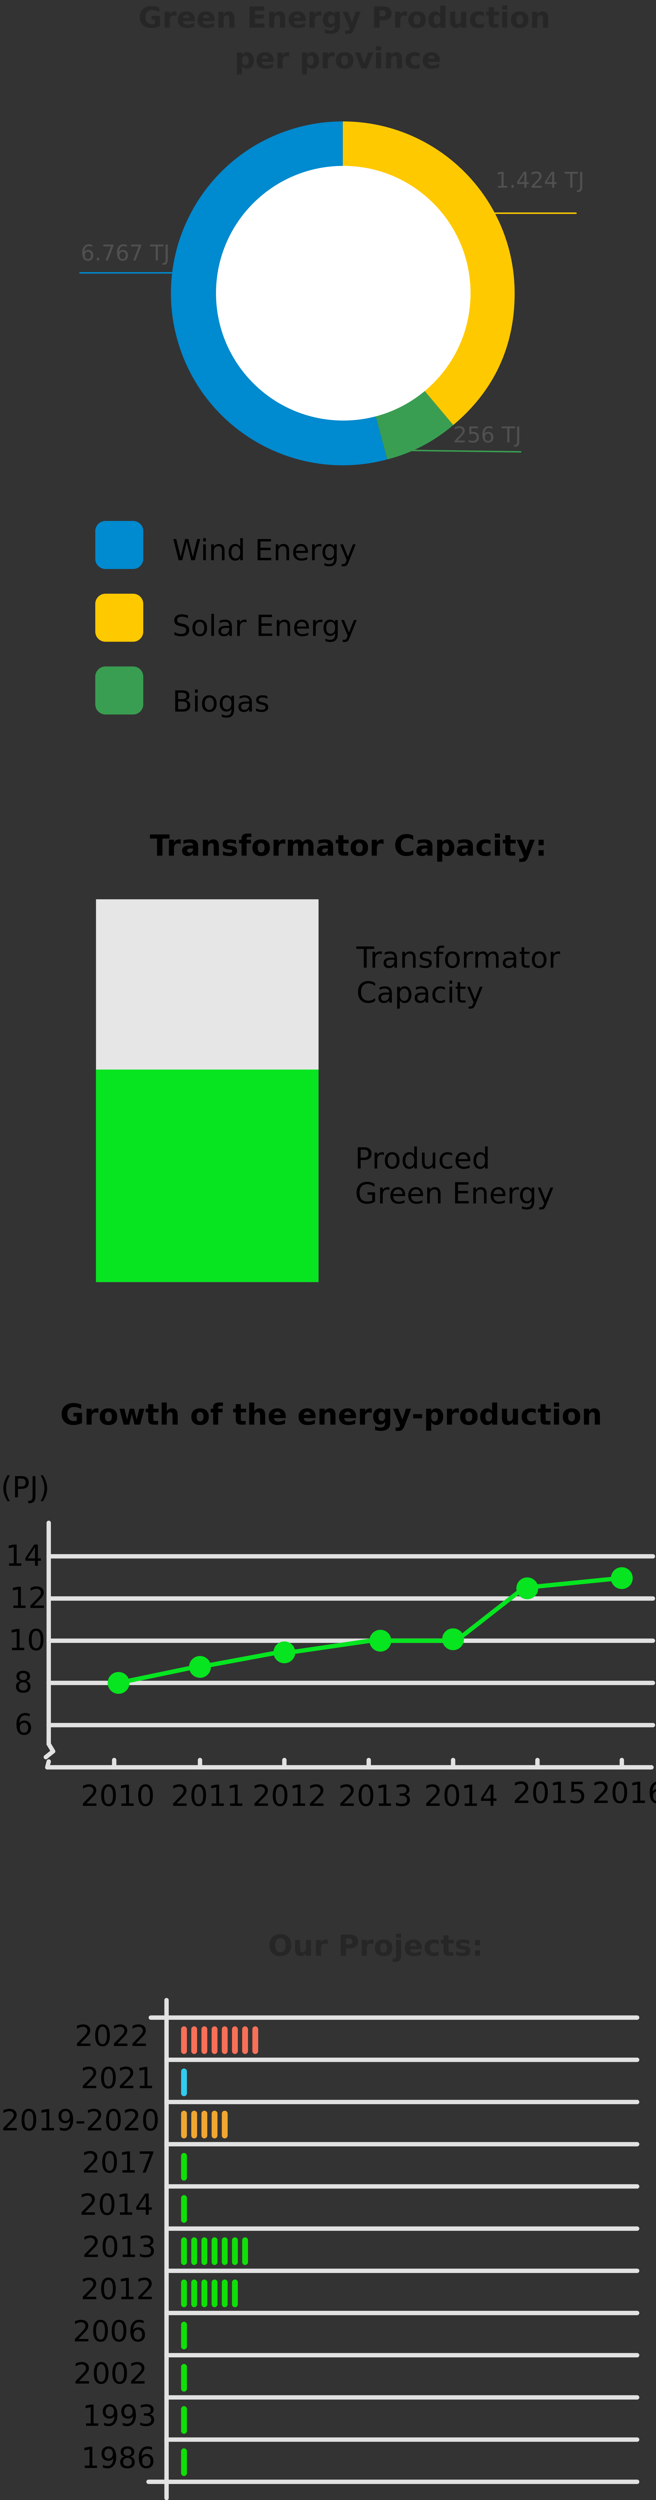 <?xml version="1.0" encoding="UTF-8"?>
<svg xmlns="http://www.w3.org/2000/svg" xmlns:xlink="http://www.w3.org/1999/xlink" width="383pt" height="1458pt" viewBox="0 0 383 1458" version="1.1">
<rect x="0" y="0" width="383" height="1458" fill="#333333" stroke="none"/>
<defs>
<g>
<symbol overflow="visible" id="glyph0-0">
<path style="stroke:none;" d="M 0.844 3 L 0.844 -11.969 L 9.344 -11.969 L 9.344 3 Z M 1.797 2.062 L 8.391 2.062 L 8.391 -11.016 L 1.797 -11.016 Z M 1.797 2.062 "/>
</symbol>
<symbol overflow="visible" id="glyph0-1">
<path style="stroke:none;" d="M 12.688 -0.922 C 11.895 -0.535 11.066 -0.242 10.203 -0.047 C 9.348 0.141 8.469 0.234 7.562 0.234 C 5.5 0.234 3.863 -0.336 2.656 -1.484 C 1.445 -2.641 0.844 -4.203 0.844 -6.172 C 0.844 -8.16 1.457 -9.727 2.688 -10.875 C 3.914 -12.02 5.598 -12.594 7.734 -12.594 C 8.555 -12.594 9.344 -12.516 10.094 -12.359 C 10.852 -12.203 11.566 -11.973 12.234 -11.672 L 12.234 -9.109 C 11.547 -9.504 10.859 -9.797 10.172 -9.984 C 9.484 -10.18 8.801 -10.281 8.125 -10.281 C 6.852 -10.281 5.867 -9.926 5.172 -9.219 C 4.484 -8.508 4.141 -7.492 4.141 -6.172 C 4.141 -4.859 4.473 -3.848 5.141 -3.141 C 5.805 -2.43 6.75 -2.078 7.969 -2.078 C 8.301 -2.078 8.609 -2.098 8.891 -2.141 C 9.18 -2.18 9.438 -2.242 9.656 -2.328 L 9.656 -4.734 L 7.719 -4.734 L 7.719 -6.875 L 12.688 -6.875 Z M 12.688 -0.922 "/>
</symbol>
<symbol overflow="visible" id="glyph0-2">
<path style="stroke:none;" d="M 8.328 -6.75 C 8.066 -6.875 7.805 -6.961 7.547 -7.016 C 7.297 -7.078 7.039 -7.109 6.781 -7.109 C 6.008 -7.109 5.414 -6.863 5 -6.375 C 4.594 -5.883 4.391 -5.188 4.391 -4.281 L 4.391 0 L 1.422 0 L 1.422 -9.281 L 4.391 -9.281 L 4.391 -7.75 C 4.773 -8.363 5.211 -8.805 5.703 -9.078 C 6.203 -9.359 6.797 -9.5 7.484 -9.5 C 7.586 -9.5 7.695 -9.492 7.812 -9.484 C 7.926 -9.484 8.094 -9.469 8.312 -9.438 Z M 8.328 -6.75 "/>
</symbol>
<symbol overflow="visible" id="glyph0-3">
<path style="stroke:none;" d="M 10.703 -4.672 L 10.703 -3.812 L 3.75 -3.812 C 3.82 -3.125 4.07 -2.602 4.5 -2.25 C 4.938 -1.906 5.539 -1.734 6.312 -1.734 C 6.938 -1.734 7.578 -1.82 8.234 -2 C 8.891 -2.188 9.566 -2.469 10.266 -2.844 L 10.266 -0.562 C 9.555 -0.301 8.848 -0.102 8.141 0.031 C 7.441 0.164 6.742 0.234 6.047 0.234 C 4.367 0.234 3.062 -0.188 2.125 -1.031 C 1.195 -1.883 0.734 -3.082 0.734 -4.625 C 0.734 -6.145 1.188 -7.336 2.094 -8.203 C 3.008 -9.066 4.27 -9.5 5.875 -9.5 C 7.332 -9.5 8.5 -9.062 9.375 -8.188 C 10.258 -7.312 10.703 -6.141 10.703 -4.672 Z M 7.641 -5.656 C 7.641 -6.219 7.473 -6.672 7.141 -7.016 C 6.816 -7.359 6.391 -7.531 5.859 -7.531 C 5.285 -7.531 4.816 -7.367 4.453 -7.047 C 4.098 -6.723 3.879 -6.258 3.797 -5.656 Z M 7.641 -5.656 "/>
</symbol>
<symbol overflow="visible" id="glyph0-4">
<path style="stroke:none;" d="M 10.766 -5.656 L 10.766 0 L 7.781 0 L 7.781 -4.328 C 7.781 -5.129 7.758 -5.68 7.719 -5.984 C 7.688 -6.285 7.625 -6.508 7.531 -6.656 C 7.414 -6.844 7.258 -6.988 7.062 -7.094 C 6.863 -7.207 6.641 -7.266 6.391 -7.266 C 5.766 -7.266 5.273 -7.023 4.922 -6.547 C 4.566 -6.066 4.391 -5.406 4.391 -4.562 L 4.391 0 L 1.422 0 L 1.422 -9.281 L 4.391 -9.281 L 4.391 -7.922 C 4.836 -8.461 5.312 -8.859 5.812 -9.109 C 6.32 -9.367 6.879 -9.5 7.484 -9.5 C 8.555 -9.5 9.367 -9.172 9.922 -8.516 C 10.484 -7.859 10.766 -6.906 10.766 -5.656 Z M 10.766 -5.656 "/>
</symbol>
<symbol overflow="visible" id="glyph0-5">
<path style="stroke:none;" d=""/>
</symbol>
<symbol overflow="visible" id="glyph0-6">
<path style="stroke:none;" d="M 1.562 -12.375 L 10.172 -12.375 L 10.172 -9.953 L 4.75 -9.953 L 4.75 -7.656 L 9.859 -7.656 L 9.859 -5.25 L 4.75 -5.25 L 4.75 -2.406 L 10.359 -2.406 L 10.359 0 L 1.562 0 Z M 1.562 -12.375 "/>
</symbol>
<symbol overflow="visible" id="glyph0-7">
<path style="stroke:none;" d="M 7.75 -1.578 C 7.332 -1.035 6.879 -0.633 6.391 -0.375 C 5.898 -0.125 5.332 0 4.688 0 C 3.551 0 2.613 -0.441 1.875 -1.328 C 1.133 -2.223 0.766 -3.363 0.766 -4.75 C 0.766 -6.133 1.133 -7.27 1.875 -8.156 C 2.613 -9.039 3.551 -9.484 4.688 -9.484 C 5.332 -9.484 5.898 -9.352 6.391 -9.094 C 6.879 -8.844 7.332 -8.445 7.75 -7.906 L 7.75 -9.281 L 10.734 -9.281 L 10.734 -0.938 C 10.734 0.551 10.258 1.688 9.312 2.469 C 8.375 3.258 7.008 3.656 5.219 3.656 C 4.633 3.656 4.07 3.609 3.531 3.516 C 2.988 3.43 2.445 3.301 1.906 3.125 L 1.906 0.812 C 2.414 1.113 2.922 1.336 3.422 1.484 C 3.922 1.629 4.422 1.703 4.922 1.703 C 5.898 1.703 6.613 1.488 7.062 1.062 C 7.52 0.633 7.75 -0.031 7.75 -0.938 Z M 5.781 -7.344 C 5.176 -7.344 4.703 -7.113 4.359 -6.656 C 4.016 -6.207 3.844 -5.57 3.844 -4.75 C 3.844 -3.895 4.004 -3.25 4.328 -2.812 C 4.66 -2.375 5.145 -2.156 5.781 -2.156 C 6.406 -2.156 6.891 -2.379 7.234 -2.828 C 7.578 -3.285 7.75 -3.926 7.75 -4.75 C 7.75 -5.57 7.578 -6.207 7.234 -6.656 C 6.891 -7.113 6.406 -7.344 5.781 -7.344 Z M 5.781 -7.344 "/>
</symbol>
<symbol overflow="visible" id="glyph0-8">
<path style="stroke:none;" d="M 0.203 -9.281 L 3.172 -9.281 L 5.672 -2.984 L 7.797 -9.281 L 10.766 -9.281 L 6.859 0.875 C 6.461 1.906 6.004 2.625 5.484 3.031 C 4.961 3.445 4.273 3.656 3.422 3.656 L 1.703 3.656 L 1.703 1.719 L 2.625 1.719 C 3.133 1.719 3.504 1.633 3.734 1.469 C 3.961 1.312 4.141 1.023 4.266 0.609 L 4.344 0.359 Z M 0.203 -9.281 "/>
</symbol>
<symbol overflow="visible" id="glyph0-9">
<path style="stroke:none;" d="M 1.562 -12.375 L 6.859 -12.375 C 8.43 -12.375 9.641 -12.023 10.484 -11.328 C 11.328 -10.629 11.75 -9.629 11.75 -8.328 C 11.75 -7.035 11.328 -6.039 10.484 -5.344 C 9.641 -4.645 8.43 -4.297 6.859 -4.297 L 4.75 -4.297 L 4.75 0 L 1.562 0 Z M 4.75 -10.062 L 4.75 -6.609 L 6.516 -6.609 C 7.141 -6.609 7.617 -6.754 7.953 -7.047 C 8.285 -7.348 8.453 -7.773 8.453 -8.328 C 8.453 -8.879 8.285 -9.305 7.953 -9.609 C 7.617 -9.91 7.141 -10.062 6.516 -10.062 Z M 4.75 -10.062 "/>
</symbol>
<symbol overflow="visible" id="glyph0-10">
<path style="stroke:none;" d="M 5.844 -7.375 C 5.188 -7.375 4.688 -7.141 4.344 -6.672 C 4 -6.203 3.828 -5.52 3.828 -4.625 C 3.828 -3.738 4 -3.055 4.344 -2.578 C 4.688 -2.109 5.188 -1.875 5.844 -1.875 C 6.488 -1.875 6.984 -2.109 7.328 -2.578 C 7.672 -3.055 7.844 -3.738 7.844 -4.625 C 7.844 -5.52 7.672 -6.203 7.328 -6.672 C 6.984 -7.141 6.488 -7.375 5.844 -7.375 Z M 5.844 -9.5 C 7.445 -9.5 8.695 -9.066 9.594 -8.203 C 10.488 -7.348 10.938 -6.156 10.938 -4.625 C 10.938 -3.102 10.488 -1.91 9.594 -1.047 C 8.695 -0.191 7.445 0.234 5.844 0.234 C 4.238 0.234 2.984 -0.191 2.078 -1.047 C 1.18 -1.91 0.734 -3.102 0.734 -4.625 C 0.734 -6.156 1.18 -7.348 2.078 -8.203 C 2.984 -9.066 4.238 -9.5 5.844 -9.5 Z M 5.844 -9.5 "/>
</symbol>
<symbol overflow="visible" id="glyph0-11">
<path style="stroke:none;" d="M 7.75 -7.922 L 7.75 -12.891 L 10.734 -12.891 L 10.734 0 L 7.75 0 L 7.75 -1.344 C 7.332 -0.789 6.879 -0.391 6.391 -0.141 C 5.898 0.109 5.332 0.234 4.688 0.234 C 3.539 0.234 2.598 -0.219 1.859 -1.125 C 1.129 -2.031 0.766 -3.195 0.766 -4.625 C 0.766 -6.062 1.129 -7.234 1.859 -8.141 C 2.598 -9.047 3.539 -9.5 4.688 -9.5 C 5.32 -9.5 5.883 -9.367 6.375 -9.109 C 6.875 -8.859 7.332 -8.461 7.75 -7.922 Z M 5.781 -1.906 C 6.426 -1.906 6.914 -2.141 7.25 -2.609 C 7.582 -3.078 7.75 -3.75 7.75 -4.625 C 7.75 -5.508 7.582 -6.18 7.25 -6.641 C 6.914 -7.109 6.426 -7.344 5.781 -7.344 C 5.156 -7.344 4.676 -7.109 4.344 -6.641 C 4.008 -6.18 3.844 -5.508 3.844 -4.625 C 3.844 -3.75 4.008 -3.078 4.344 -2.609 C 4.676 -2.141 5.156 -1.906 5.781 -1.906 Z M 5.781 -1.906 "/>
</symbol>
<symbol overflow="visible" id="glyph0-12">
<path style="stroke:none;" d="M 1.328 -3.609 L 1.328 -9.281 L 4.312 -9.281 L 4.312 -8.359 C 4.312 -7.848 4.305 -7.211 4.297 -6.453 C 4.297 -5.691 4.297 -5.188 4.297 -4.938 C 4.297 -4.188 4.312 -3.645 4.344 -3.312 C 4.383 -2.988 4.453 -2.754 4.547 -2.609 C 4.672 -2.41 4.832 -2.258 5.031 -2.156 C 5.227 -2.051 5.453 -2 5.703 -2 C 6.328 -2 6.816 -2.238 7.172 -2.719 C 7.523 -3.195 7.703 -3.859 7.703 -4.703 L 7.703 -9.281 L 10.672 -9.281 L 10.672 0 L 7.703 0 L 7.703 -1.344 C 7.254 -0.801 6.773 -0.398 6.266 -0.141 C 5.766 0.109 5.219 0.234 4.625 0.234 C 3.551 0.234 2.734 -0.094 2.172 -0.75 C 1.609 -1.406 1.328 -2.359 1.328 -3.609 Z M 1.328 -3.609 "/>
</symbol>
<symbol overflow="visible" id="glyph0-13">
<path style="stroke:none;" d="M 8.938 -8.984 L 8.938 -6.578 C 8.531 -6.848 8.125 -7.047 7.719 -7.172 C 7.312 -7.305 6.891 -7.375 6.453 -7.375 C 5.617 -7.375 4.973 -7.133 4.516 -6.656 C 4.055 -6.176 3.828 -5.5 3.828 -4.625 C 3.828 -3.758 4.055 -3.082 4.516 -2.594 C 4.973 -2.113 5.617 -1.875 6.453 -1.875 C 6.922 -1.875 7.363 -1.941 7.781 -2.078 C 8.195 -2.223 8.582 -2.43 8.938 -2.703 L 8.938 -0.266 C 8.469 -0.098 7.992 0.023 7.516 0.109 C 7.035 0.191 6.555 0.234 6.078 0.234 C 4.398 0.234 3.086 -0.191 2.141 -1.047 C 1.203 -1.91 0.734 -3.102 0.734 -4.625 C 0.734 -6.156 1.203 -7.348 2.141 -8.203 C 3.086 -9.066 4.398 -9.5 6.078 -9.5 C 6.566 -9.5 7.047 -9.457 7.516 -9.375 C 7.992 -9.289 8.469 -9.16 8.938 -8.984 Z M 8.938 -8.984 "/>
</symbol>
<symbol overflow="visible" id="glyph0-14">
<path style="stroke:none;" d="M 4.672 -11.922 L 4.672 -9.281 L 7.734 -9.281 L 7.734 -7.156 L 4.672 -7.156 L 4.672 -3.219 C 4.672 -2.789 4.754 -2.5 4.922 -2.344 C 5.098 -2.195 5.441 -2.125 5.953 -2.125 L 7.469 -2.125 L 7.469 0 L 4.922 0 C 3.754 0 2.926 -0.242 2.438 -0.734 C 1.945 -1.223 1.703 -2.051 1.703 -3.219 L 1.703 -7.156 L 0.219 -7.156 L 0.219 -9.281 L 1.703 -9.281 L 1.703 -11.922 Z M 4.672 -11.922 "/>
</symbol>
<symbol overflow="visible" id="glyph0-15">
<path style="stroke:none;" d="M 1.422 -9.281 L 4.391 -9.281 L 4.391 0 L 1.422 0 Z M 1.422 -12.891 L 4.391 -12.891 L 4.391 -10.469 L 1.422 -10.469 Z M 1.422 -12.891 "/>
</symbol>
<symbol overflow="visible" id="glyph0-16">
<path style="stroke:none;" d="M 4.391 -1.344 L 4.391 3.531 L 1.422 3.531 L 1.422 -9.281 L 4.391 -9.281 L 4.391 -7.922 C 4.805 -8.461 5.258 -8.859 5.75 -9.109 C 6.25 -9.367 6.82 -9.5 7.469 -9.5 C 8.613 -9.5 9.551 -9.047 10.281 -8.141 C 11.02 -7.234 11.391 -6.062 11.391 -4.625 C 11.391 -3.195 11.02 -2.031 10.281 -1.125 C 9.551 -0.219 8.613 0.234 7.469 0.234 C 6.82 0.234 6.25 0.109 5.75 -0.141 C 5.258 -0.398 4.805 -0.801 4.391 -1.344 Z M 6.375 -7.344 C 5.738 -7.344 5.25 -7.109 4.906 -6.641 C 4.562 -6.18 4.391 -5.508 4.391 -4.625 C 4.391 -3.75 4.562 -3.078 4.906 -2.609 C 5.25 -2.141 5.738 -1.906 6.375 -1.906 C 7.008 -1.906 7.492 -2.141 7.828 -2.609 C 8.16 -3.078 8.328 -3.75 8.328 -4.625 C 8.328 -5.508 8.16 -6.18 7.828 -6.641 C 7.492 -7.109 7.008 -7.344 6.375 -7.344 Z M 6.375 -7.344 "/>
</symbol>
<symbol overflow="visible" id="glyph0-17">
<path style="stroke:none;" d="M 0.25 -9.281 L 3.219 -9.281 L 5.547 -2.859 L 7.844 -9.281 L 10.828 -9.281 L 7.172 0 L 3.906 0 Z M 0.25 -9.281 "/>
</symbol>
<symbol overflow="visible" id="glyph0-18">
<path style="stroke:none;" d="M 0.078 -12.375 L 11.5 -12.375 L 11.5 -9.953 L 7.391 -9.953 L 7.391 0 L 4.203 0 L 4.203 -9.953 L 0.078 -9.953 Z M 0.078 -12.375 "/>
</symbol>
<symbol overflow="visible" id="glyph0-19">
<path style="stroke:none;" d="M 5.594 -4.172 C 4.969 -4.172 4.5 -4.066 4.188 -3.859 C 3.875 -3.648 3.719 -3.344 3.719 -2.938 C 3.719 -2.562 3.844 -2.266 4.094 -2.047 C 4.352 -1.836 4.707 -1.734 5.156 -1.734 C 5.707 -1.734 6.172 -1.93 6.547 -2.328 C 6.93 -2.734 7.125 -3.238 7.125 -3.844 L 7.125 -4.172 Z M 10.125 -5.297 L 10.125 0 L 7.125 0 L 7.125 -1.375 C 6.727 -0.812 6.281 -0.398 5.781 -0.141 C 5.289 0.109 4.688 0.234 3.969 0.234 C 3.008 0.234 2.227 -0.039 1.625 -0.594 C 1.031 -1.156 0.734 -1.883 0.734 -2.781 C 0.734 -3.875 1.109 -4.672 1.859 -5.172 C 2.609 -5.68 3.781 -5.938 5.375 -5.938 L 7.125 -5.938 L 7.125 -6.172 C 7.125 -6.641 6.938 -6.984 6.562 -7.203 C 6.195 -7.422 5.625 -7.531 4.844 -7.531 C 4.207 -7.531 3.613 -7.469 3.062 -7.344 C 2.52 -7.219 2.016 -7.023 1.547 -6.766 L 1.547 -9.031 C 2.18 -9.188 2.816 -9.301 3.453 -9.375 C 4.098 -9.457 4.738 -9.5 5.375 -9.5 C 7.051 -9.5 8.258 -9.164 9 -8.5 C 9.75 -7.844 10.125 -6.773 10.125 -5.297 Z M 10.125 -5.297 "/>
</symbol>
<symbol overflow="visible" id="glyph0-20">
<path style="stroke:none;" d="M 8.688 -8.984 L 8.688 -6.734 C 8.051 -7.004 7.438 -7.203 6.844 -7.328 C 6.25 -7.461 5.691 -7.531 5.172 -7.531 C 4.609 -7.531 4.188 -7.457 3.906 -7.312 C 3.633 -7.176 3.5 -6.961 3.5 -6.672 C 3.5 -6.43 3.602 -6.25 3.812 -6.125 C 4.02 -6 4.391 -5.906 4.922 -5.844 L 5.453 -5.766 C 6.973 -5.578 7.992 -5.258 8.516 -4.812 C 9.047 -4.375 9.312 -3.68 9.312 -2.734 C 9.312 -1.742 8.941 -1 8.203 -0.5 C 7.473 -0.008 6.383 0.234 4.938 0.234 C 4.32 0.234 3.688 0.188 3.031 0.094 C 2.383 0 1.711 -0.145 1.016 -0.344 L 1.016 -2.594 C 1.609 -2.301 2.211 -2.082 2.828 -1.938 C 3.453 -1.801 4.086 -1.734 4.734 -1.734 C 5.316 -1.734 5.754 -1.812 6.047 -1.969 C 6.336 -2.133 6.484 -2.375 6.484 -2.688 C 6.484 -2.945 6.379 -3.141 6.172 -3.266 C 5.973 -3.398 5.57 -3.504 4.969 -3.578 L 4.453 -3.641 C 3.129 -3.805 2.203 -4.113 1.672 -4.562 C 1.141 -5.008 0.875 -5.691 0.875 -6.609 C 0.875 -7.586 1.211 -8.312 1.891 -8.781 C 2.566 -9.258 3.602 -9.5 5 -9.5 C 5.539 -9.5 6.113 -9.457 6.719 -9.375 C 7.32 -9.289 7.977 -9.16 8.688 -8.984 Z M 8.688 -8.984 "/>
</symbol>
<symbol overflow="visible" id="glyph0-21">
<path style="stroke:none;" d="M 7.531 -12.891 L 7.531 -10.938 L 5.891 -10.938 C 5.473 -10.938 5.18 -10.859 5.016 -10.703 C 4.848 -10.555 4.766 -10.297 4.766 -9.922 L 4.766 -9.281 L 7.312 -9.281 L 7.312 -7.156 L 4.766 -7.156 L 4.766 0 L 1.797 0 L 1.797 -7.156 L 0.328 -7.156 L 0.328 -9.281 L 1.797 -9.281 L 1.797 -9.922 C 1.797 -10.93 2.078 -11.676 2.641 -12.156 C 3.203 -12.645 4.078 -12.891 5.266 -12.891 Z M 7.531 -12.891 "/>
</symbol>
<symbol overflow="visible" id="glyph0-22">
<path style="stroke:none;" d="M 10.031 -7.734 C 10.406 -8.305 10.852 -8.742 11.375 -9.047 C 11.895 -9.348 12.461 -9.5 13.078 -9.5 C 14.141 -9.5 14.953 -9.172 15.516 -8.516 C 16.078 -7.859 16.359 -6.906 16.359 -5.656 L 16.359 0 L 13.375 0 L 13.375 -4.844 C 13.375 -4.914 13.375 -4.988 13.375 -5.062 C 13.383 -5.133 13.391 -5.242 13.391 -5.391 C 13.391 -6.047 13.289 -6.52 13.094 -6.812 C 12.895 -7.113 12.582 -7.266 12.156 -7.266 C 11.594 -7.266 11.156 -7.031 10.844 -6.562 C 10.539 -6.102 10.383 -5.438 10.375 -4.562 L 10.375 0 L 7.391 0 L 7.391 -4.844 C 7.391 -5.863 7.301 -6.52 7.125 -6.812 C 6.945 -7.113 6.629 -7.266 6.172 -7.266 C 5.609 -7.266 5.172 -7.031 4.859 -6.562 C 4.547 -6.094 4.391 -5.426 4.391 -4.562 L 4.391 0 L 1.406 0 L 1.406 -9.281 L 4.391 -9.281 L 4.391 -7.922 C 4.754 -8.441 5.172 -8.832 5.641 -9.094 C 6.117 -9.363 6.645 -9.5 7.219 -9.5 C 7.852 -9.5 8.414 -9.344 8.906 -9.031 C 9.406 -8.727 9.781 -8.297 10.031 -7.734 Z M 10.031 -7.734 "/>
</symbol>
<symbol overflow="visible" id="glyph0-23">
<path style="stroke:none;" d="M 11.375 -0.672 C 10.789 -0.367 10.18 -0.145 9.547 0 C 8.91 0.156 8.25 0.234 7.562 0.234 C 5.5 0.234 3.863 -0.336 2.656 -1.484 C 1.445 -2.641 0.844 -4.203 0.844 -6.172 C 0.844 -8.148 1.445 -9.711 2.656 -10.859 C 3.863 -12.016 5.5 -12.594 7.562 -12.594 C 8.25 -12.594 8.91 -12.516 9.547 -12.359 C 10.18 -12.203 10.789 -11.973 11.375 -11.672 L 11.375 -9.109 C 10.781 -9.516 10.195 -9.812 9.625 -10 C 9.051 -10.188 8.445 -10.281 7.812 -10.281 C 6.676 -10.281 5.781 -9.914 5.125 -9.188 C 4.469 -8.457 4.141 -7.453 4.141 -6.172 C 4.141 -4.898 4.469 -3.898 5.125 -3.172 C 5.781 -2.441 6.676 -2.078 7.812 -2.078 C 8.445 -2.078 9.051 -2.172 9.625 -2.359 C 10.195 -2.547 10.781 -2.836 11.375 -3.234 Z M 11.375 -0.672 "/>
</symbol>
<symbol overflow="visible" id="glyph0-24">
<path style="stroke:none;" d="M 1.906 -9.281 L 4.891 -9.281 L 4.891 -6.078 L 1.906 -6.078 Z M 1.906 -3.203 L 4.891 -3.203 L 4.891 0 L 1.906 0 Z M 1.906 -3.203 "/>
</symbol>
<symbol overflow="visible" id="glyph0-25">
<path style="stroke:none;" d="M 0.594 -9.281 L 3.484 -9.281 L 5.047 -2.891 L 6.609 -9.281 L 9.094 -9.281 L 10.641 -2.953 L 12.219 -9.281 L 15.109 -9.281 L 12.656 0 L 9.406 0 L 7.844 -6.375 L 6.281 0 L 3.047 0 Z M 0.594 -9.281 "/>
</symbol>
<symbol overflow="visible" id="glyph0-26">
<path style="stroke:none;" d="M 10.766 -5.656 L 10.766 0 L 7.781 0 L 7.781 -4.312 C 7.781 -5.125 7.758 -5.68 7.719 -5.984 C 7.688 -6.285 7.625 -6.508 7.531 -6.656 C 7.414 -6.844 7.258 -6.988 7.062 -7.094 C 6.863 -7.207 6.641 -7.266 6.391 -7.266 C 5.766 -7.266 5.273 -7.023 4.922 -6.547 C 4.566 -6.066 4.391 -5.406 4.391 -4.562 L 4.391 0 L 1.422 0 L 1.422 -12.891 L 4.391 -12.891 L 4.391 -7.922 C 4.836 -8.461 5.312 -8.859 5.812 -9.109 C 6.32 -9.367 6.879 -9.5 7.484 -9.5 C 8.555 -9.5 9.367 -9.172 9.922 -8.516 C 10.484 -7.859 10.766 -6.906 10.766 -5.656 Z M 10.766 -5.656 "/>
</symbol>
<symbol overflow="visible" id="glyph0-27">
<path style="stroke:none;" d="M 0.922 -6.094 L 6.125 -6.094 L 6.125 -3.672 L 0.922 -3.672 Z M 0.922 -6.094 "/>
</symbol>
<symbol overflow="visible" id="glyph0-28">
<path style="stroke:none;" d="M 7.219 -10.281 C 6.238 -10.281 5.477 -9.922 4.938 -9.203 C 4.406 -8.484 4.141 -7.473 4.141 -6.172 C 4.141 -4.867 4.406 -3.859 4.938 -3.141 C 5.477 -2.43 6.238 -2.078 7.219 -2.078 C 8.195 -2.078 8.953 -2.43 9.484 -3.141 C 10.023 -3.859 10.297 -4.867 10.297 -6.172 C 10.297 -7.473 10.023 -8.484 9.484 -9.203 C 8.953 -9.922 8.195 -10.281 7.219 -10.281 Z M 7.219 -12.594 C 9.207 -12.594 10.766 -12.023 11.891 -10.891 C 13.016 -9.754 13.578 -8.18 13.578 -6.172 C 13.578 -4.172 13.016 -2.602 11.891 -1.469 C 10.766 -0.332 9.207 0.234 7.219 0.234 C 5.227 0.234 3.664 -0.332 2.531 -1.469 C 1.406 -2.602 0.844 -4.172 0.844 -6.172 C 0.844 -8.18 1.406 -9.754 2.531 -10.891 C 3.664 -12.023 5.227 -12.594 7.219 -12.594 Z M 7.219 -12.594 "/>
</symbol>
<symbol overflow="visible" id="glyph0-29">
<path style="stroke:none;" d="M 1.422 -9.281 L 4.391 -9.281 L 4.391 -0.172 C 4.391 1.078 4.094 2.023 3.5 2.672 C 2.906 3.328 2.039 3.656 0.906 3.656 L -0.562 3.656 L -0.562 1.719 L -0.047 1.719 C 0.516 1.719 0.898 1.586 1.109 1.328 C 1.316 1.078 1.422 0.578 1.422 -0.172 Z M 1.422 -12.891 L 4.391 -12.891 L 4.391 -10.469 L 1.422 -10.469 Z M 1.422 -12.891 "/>
</symbol>
<symbol overflow="visible" id="glyph1-0">
<path style="stroke:none;" d="M 0.641 2.25 L 0.641 -8.984 L 7 -8.984 L 7 2.25 Z M 1.344 1.547 L 6.297 1.547 L 6.297 -8.266 L 1.344 -8.266 Z M 1.344 1.547 "/>
</symbol>
<symbol overflow="visible" id="glyph1-1">
<path style="stroke:none;" d="M 1.578 -1.062 L 3.625 -1.062 L 3.625 -8.141 L 1.406 -7.688 L 1.406 -8.828 L 3.625 -9.281 L 4.875 -9.281 L 4.875 -1.062 L 6.922 -1.062 L 6.922 0 L 1.578 0 Z M 1.578 -1.062 "/>
</symbol>
<symbol overflow="visible" id="glyph1-2">
<path style="stroke:none;" d="M 1.359 -1.578 L 2.672 -1.578 L 2.672 0 L 1.359 0 Z M 1.359 -1.578 "/>
</symbol>
<symbol overflow="visible" id="glyph1-3">
<path style="stroke:none;" d="M 4.812 -8.188 L 1.641 -3.234 L 4.812 -3.234 Z M 4.484 -9.281 L 6.062 -9.281 L 6.062 -3.234 L 7.391 -3.234 L 7.391 -2.188 L 6.062 -2.188 L 6.062 0 L 4.812 0 L 4.812 -2.188 L 0.625 -2.188 L 0.625 -3.406 Z M 4.484 -9.281 "/>
</symbol>
<symbol overflow="visible" id="glyph1-4">
<path style="stroke:none;" d="M 2.438 -1.062 L 6.828 -1.062 L 6.828 0 L 0.938 0 L 0.938 -1.062 C 1.406 -1.551 2.051 -2.211 2.875 -3.047 C 3.695 -3.879 4.219 -4.414 4.438 -4.656 C 4.832 -5.102 5.109 -5.484 5.266 -5.797 C 5.43 -6.109 5.516 -6.414 5.516 -6.719 C 5.516 -7.219 5.344 -7.617 5 -7.922 C 4.656 -8.234 4.203 -8.391 3.641 -8.391 C 3.242 -8.391 2.828 -8.32 2.391 -8.188 C 1.953 -8.051 1.488 -7.844 1 -7.562 L 1 -8.828 C 1.5 -9.035 1.969 -9.191 2.406 -9.297 C 2.852 -9.398 3.258 -9.453 3.625 -9.453 C 4.582 -9.453 5.348 -9.211 5.922 -8.734 C 6.492 -8.254 6.781 -7.609 6.781 -6.797 C 6.781 -6.422 6.707 -6.062 6.562 -5.719 C 6.414 -5.375 6.156 -4.973 5.781 -4.516 C 5.676 -4.391 5.344 -4.039 4.781 -3.469 C 4.227 -2.895 3.445 -2.094 2.438 -1.062 Z M 2.438 -1.062 "/>
</symbol>
<symbol overflow="visible" id="glyph1-5">
<path style="stroke:none;" d=""/>
</symbol>
<symbol overflow="visible" id="glyph1-6">
<path style="stroke:none;" d="M -0.031 -9.281 L 7.812 -9.281 L 7.812 -8.219 L 4.516 -8.219 L 4.516 0 L 3.266 0 L 3.266 -8.219 L -0.031 -8.219 Z M -0.031 -9.281 "/>
</symbol>
<symbol overflow="visible" id="glyph1-7">
<path style="stroke:none;" d="M 1.25 -9.281 L 2.5 -9.281 L 2.5 -0.641 C 2.5 0.473 2.285 1.281 1.859 1.781 C 1.441 2.289 0.758 2.547 -0.188 2.547 L -0.656 2.547 L -0.656 1.5 L -0.266 1.5 C 0.285 1.5 0.676 1.344 0.906 1.031 C 1.133 0.719 1.25 0.16 1.25 -0.641 Z M 1.25 -9.281 "/>
</symbol>
<symbol overflow="visible" id="glyph1-8">
<path style="stroke:none;" d="M 4.203 -5.141 C 3.641 -5.141 3.191 -4.945 2.859 -4.562 C 2.535 -4.176 2.375 -3.648 2.375 -2.984 C 2.375 -2.316 2.535 -1.785 2.859 -1.391 C 3.191 -1.004 3.641 -0.812 4.203 -0.812 C 4.766 -0.812 5.207 -1.004 5.531 -1.391 C 5.863 -1.785 6.031 -2.316 6.031 -2.984 C 6.031 -3.648 5.863 -4.176 5.531 -4.562 C 5.207 -4.945 4.766 -5.141 4.203 -5.141 Z M 6.703 -9.078 L 6.703 -7.938 C 6.379 -8.082 6.055 -8.191 5.734 -8.266 C 5.422 -8.348 5.102 -8.391 4.781 -8.391 C 3.957 -8.391 3.328 -8.109 2.891 -7.547 C 2.453 -6.992 2.203 -6.148 2.141 -5.016 C 2.379 -5.379 2.68 -5.656 3.047 -5.844 C 3.422 -6.039 3.832 -6.141 4.281 -6.141 C 5.207 -6.141 5.941 -5.852 6.484 -5.281 C 7.023 -4.719 7.297 -3.953 7.297 -2.984 C 7.297 -2.023 7.016 -1.254 6.453 -0.672 C 5.891 -0.098 5.141 0.188 4.203 0.188 C 3.129 0.188 2.305 -0.223 1.734 -1.047 C 1.172 -1.867 0.891 -3.062 0.891 -4.625 C 0.891 -6.094 1.238 -7.266 1.938 -8.141 C 2.633 -9.016 3.566 -9.453 4.734 -9.453 C 5.047 -9.453 5.363 -9.422 5.688 -9.359 C 6.008 -9.297 6.348 -9.203 6.703 -9.078 Z M 6.703 -9.078 "/>
</symbol>
<symbol overflow="visible" id="glyph1-9">
<path style="stroke:none;" d="M 1.047 -9.281 L 7.016 -9.281 L 7.016 -8.75 L 3.641 0 L 2.328 0 L 5.5 -8.219 L 1.047 -8.219 Z M 1.047 -9.281 "/>
</symbol>
<symbol overflow="visible" id="glyph1-10">
<path style="stroke:none;" d="M 1.375 -9.281 L 6.312 -9.281 L 6.312 -8.219 L 2.531 -8.219 L 2.531 -5.953 C 2.707 -6.016 2.883 -6.062 3.062 -6.094 C 3.25 -6.125 3.438 -6.141 3.625 -6.141 C 4.656 -6.141 5.473 -5.852 6.078 -5.281 C 6.68 -4.719 6.984 -3.953 6.984 -2.984 C 6.984 -1.984 6.672 -1.203 6.047 -0.641 C 5.43 -0.086 4.555 0.188 3.422 0.188 C 3.035 0.188 2.641 0.148 2.234 0.078 C 1.828 0.016 1.41 -0.082 0.984 -0.219 L 0.984 -1.484 C 1.359 -1.273 1.742 -1.117 2.141 -1.016 C 2.535 -0.922 2.957 -0.875 3.406 -0.875 C 4.125 -0.875 4.691 -1.062 5.109 -1.438 C 5.523 -1.82 5.734 -2.336 5.734 -2.984 C 5.734 -3.629 5.523 -4.141 5.109 -4.516 C 4.691 -4.891 4.125 -5.078 3.406 -5.078 C 3.062 -5.078 2.723 -5.039 2.391 -4.969 C 2.055 -4.895 1.719 -4.781 1.375 -4.625 Z M 1.375 -9.281 "/>
</symbol>
<symbol overflow="visible" id="glyph2-0">
<path style="stroke:none;" d="M 0.844 3 L 0.844 -11.969 L 9.344 -11.969 L 9.344 3 Z M 1.797 2.062 L 8.391 2.062 L 8.391 -11.016 L 1.797 -11.016 Z M 1.797 2.062 "/>
</symbol>
<symbol overflow="visible" id="glyph2-1">
<path style="stroke:none;" d="M 0.562 -12.375 L 2.25 -12.375 L 4.859 -1.906 L 7.453 -12.375 L 9.344 -12.375 L 11.938 -1.906 L 14.531 -12.375 L 16.234 -12.375 L 13.125 0 L 11.016 0 L 8.406 -10.734 L 5.766 0 L 3.672 0 Z M 0.562 -12.375 "/>
</symbol>
<symbol overflow="visible" id="glyph2-2">
<path style="stroke:none;" d="M 1.594 -9.281 L 3.125 -9.281 L 3.125 0 L 1.594 0 Z M 1.594 -12.891 L 3.125 -12.891 L 3.125 -10.969 L 1.594 -10.969 Z M 1.594 -12.891 "/>
</symbol>
<symbol overflow="visible" id="glyph2-3">
<path style="stroke:none;" d="M 9.328 -5.594 L 9.328 0 L 7.797 0 L 7.797 -5.547 C 7.797 -6.43 7.625 -7.086 7.281 -7.516 C 6.938 -7.953 6.422 -8.172 5.734 -8.172 C 4.91 -8.172 4.258 -7.91 3.781 -7.391 C 3.312 -6.867 3.078 -6.156 3.078 -5.25 L 3.078 0 L 1.547 0 L 1.547 -9.281 L 3.078 -9.281 L 3.078 -7.844 C 3.441 -8.395 3.867 -8.805 4.359 -9.078 C 4.859 -9.359 5.43 -9.5 6.078 -9.5 C 7.141 -9.5 7.945 -9.164 8.5 -8.5 C 9.051 -7.844 9.328 -6.875 9.328 -5.594 Z M 9.328 -5.594 "/>
</symbol>
<symbol overflow="visible" id="glyph2-4">
<path style="stroke:none;" d="M 7.719 -7.875 L 7.719 -12.891 L 9.234 -12.891 L 9.234 0 L 7.719 0 L 7.719 -1.391 C 7.395 -0.836 6.988 -0.426 6.5 -0.156 C 6.008 0.102 5.422 0.234 4.734 0.234 C 3.609 0.234 2.691 -0.207 1.984 -1.094 C 1.285 -1.988 0.938 -3.164 0.938 -4.625 C 0.938 -6.082 1.285 -7.258 1.984 -8.156 C 2.691 -9.051 3.609 -9.5 4.734 -9.5 C 5.422 -9.5 6.008 -9.363 6.5 -9.094 C 6.988 -8.832 7.395 -8.426 7.719 -7.875 Z M 2.516 -4.625 C 2.516 -3.508 2.742 -2.629 3.203 -1.984 C 3.66 -1.348 4.297 -1.031 5.109 -1.031 C 5.91 -1.031 6.547 -1.348 7.016 -1.984 C 7.484 -2.629 7.719 -3.508 7.719 -4.625 C 7.719 -5.75 7.484 -6.629 7.016 -7.266 C 6.547 -7.91 5.91 -8.234 5.109 -8.234 C 4.297 -8.234 3.66 -7.91 3.203 -7.266 C 2.742 -6.629 2.516 -5.75 2.516 -4.625 Z M 2.516 -4.625 "/>
</symbol>
<symbol overflow="visible" id="glyph2-5">
<path style="stroke:none;" d=""/>
</symbol>
<symbol overflow="visible" id="glyph2-6">
<path style="stroke:none;" d="M 1.672 -12.375 L 9.5 -12.375 L 9.5 -10.969 L 3.344 -10.969 L 3.344 -7.297 L 9.234 -7.297 L 9.234 -5.891 L 3.344 -5.891 L 3.344 -1.406 L 9.641 -1.406 L 9.641 0 L 1.672 0 Z M 1.672 -12.375 "/>
</symbol>
<symbol overflow="visible" id="glyph2-7">
<path style="stroke:none;" d="M 9.547 -5.016 L 9.547 -4.281 L 2.531 -4.281 C 2.594 -3.227 2.906 -2.426 3.469 -1.875 C 4.039 -1.32 4.832 -1.047 5.844 -1.047 C 6.426 -1.047 6.992 -1.117 7.547 -1.266 C 8.098 -1.41 8.645 -1.625 9.188 -1.906 L 9.188 -0.469 C 8.645 -0.238 8.082 -0.066 7.5 0.047 C 6.926 0.172 6.344 0.234 5.75 0.234 C 4.27 0.234 3.098 -0.191 2.234 -1.047 C 1.367 -1.91 0.938 -3.078 0.938 -4.547 C 0.938 -6.066 1.348 -7.27 2.172 -8.156 C 2.992 -9.051 4.098 -9.5 5.484 -9.5 C 6.734 -9.5 7.723 -9.098 8.453 -8.297 C 9.18 -7.492 9.547 -6.398 9.547 -5.016 Z M 8.016 -5.469 C 8.004 -6.301 7.77 -6.969 7.312 -7.469 C 6.863 -7.969 6.258 -8.219 5.5 -8.219 C 4.656 -8.219 3.973 -7.973 3.453 -7.484 C 2.941 -7.004 2.648 -6.328 2.578 -5.453 Z M 8.016 -5.469 "/>
</symbol>
<symbol overflow="visible" id="glyph2-8">
<path style="stroke:none;" d="M 6.984 -7.859 C 6.805 -7.953 6.617 -8.02 6.422 -8.062 C 6.223 -8.113 6 -8.141 5.75 -8.141 C 4.895 -8.141 4.234 -7.859 3.766 -7.297 C 3.305 -6.742 3.078 -5.941 3.078 -4.891 L 3.078 0 L 1.547 0 L 1.547 -9.281 L 3.078 -9.281 L 3.078 -7.844 C 3.398 -8.406 3.816 -8.82 4.328 -9.094 C 4.836 -9.363 5.461 -9.5 6.203 -9.5 C 6.305 -9.5 6.422 -9.492 6.547 -9.484 C 6.68 -9.473 6.82 -9.453 6.969 -9.422 Z M 6.984 -7.859 "/>
</symbol>
<symbol overflow="visible" id="glyph2-9">
<path style="stroke:none;" d="M 7.719 -4.75 C 7.719 -5.852 7.488 -6.707 7.031 -7.312 C 6.57 -7.926 5.93 -8.234 5.109 -8.234 C 4.285 -8.234 3.645 -7.926 3.188 -7.312 C 2.738 -6.707 2.516 -5.852 2.516 -4.75 C 2.516 -3.645 2.738 -2.789 3.188 -2.188 C 3.645 -1.582 4.285 -1.281 5.109 -1.281 C 5.93 -1.281 6.57 -1.582 7.031 -2.188 C 7.488 -2.789 7.719 -3.645 7.719 -4.75 Z M 9.234 -1.156 C 9.234 0.426 8.879 1.602 8.172 2.375 C 7.473 3.145 6.398 3.531 4.953 3.531 C 4.422 3.531 3.914 3.488 3.438 3.406 C 2.969 3.332 2.508 3.211 2.062 3.047 L 2.062 1.562 C 2.508 1.801 2.945 1.977 3.375 2.094 C 3.812 2.207 4.258 2.266 4.719 2.266 C 5.719 2.266 6.469 2.004 6.969 1.484 C 7.469 0.961 7.719 0.176 7.719 -0.875 L 7.719 -1.625 C 7.395 -1.082 6.988 -0.676 6.5 -0.406 C 6.008 -0.133 5.422 0 4.734 0 C 3.598 0 2.68 -0.43 1.984 -1.297 C 1.285 -2.172 0.938 -3.32 0.938 -4.75 C 0.938 -6.188 1.285 -7.336 1.984 -8.203 C 2.68 -9.066 3.598 -9.5 4.734 -9.5 C 5.422 -9.5 6.008 -9.363 6.5 -9.094 C 6.988 -8.82 7.395 -8.414 7.719 -7.875 L 7.719 -9.281 L 9.234 -9.281 Z M 9.234 -1.156 "/>
</symbol>
<symbol overflow="visible" id="glyph2-10">
<path style="stroke:none;" d="M 5.469 0.859 C 5.031 1.961 4.609 2.68 4.203 3.016 C 3.797 3.359 3.25 3.531 2.562 3.531 L 1.344 3.531 L 1.344 2.25 L 2.234 2.25 C 2.66 2.25 2.988 2.148 3.219 1.953 C 3.445 1.754 3.703 1.285 3.984 0.547 L 4.266 -0.156 L 0.5 -9.281 L 2.125 -9.281 L 5.031 -2.016 L 7.922 -9.281 L 9.547 -9.281 Z M 5.469 0.859 "/>
</symbol>
<symbol overflow="visible" id="glyph2-11">
<path style="stroke:none;" d="M 9.094 -11.969 L 9.094 -10.328 C 8.457 -10.629 7.852 -10.852 7.281 -11 C 6.719 -11.156 6.176 -11.234 5.656 -11.234 C 4.738 -11.234 4.031 -11.055 3.531 -10.703 C 3.039 -10.348 2.797 -9.848 2.797 -9.203 C 2.797 -8.648 2.961 -8.234 3.297 -7.953 C 3.629 -7.68 4.254 -7.457 5.172 -7.281 L 6.172 -7.078 C 7.422 -6.836 8.344 -6.414 8.938 -5.812 C 9.531 -5.219 9.828 -4.414 9.828 -3.406 C 9.828 -2.207 9.426 -1.301 8.625 -0.688 C 7.82 -0.07 6.645 0.234 5.094 0.234 C 4.508 0.234 3.883 0.164 3.219 0.031 C 2.562 -0.094 1.879 -0.285 1.172 -0.547 L 1.172 -2.266 C 1.848 -1.891 2.508 -1.602 3.156 -1.406 C 3.812 -1.219 4.457 -1.125 5.094 -1.125 C 6.051 -1.125 6.785 -1.312 7.297 -1.688 C 7.816 -2.062 8.078 -2.598 8.078 -3.297 C 8.078 -3.898 7.891 -4.375 7.516 -4.719 C 7.148 -5.062 6.539 -5.316 5.688 -5.484 L 4.672 -5.688 C 3.422 -5.938 2.516 -6.32 1.953 -6.844 C 1.398 -7.375 1.125 -8.113 1.125 -9.062 C 1.125 -10.156 1.508 -11.016 2.281 -11.641 C 3.051 -12.273 4.113 -12.594 5.469 -12.594 C 6.051 -12.594 6.641 -12.539 7.234 -12.438 C 7.836 -12.332 8.457 -12.176 9.094 -11.969 Z M 9.094 -11.969 "/>
</symbol>
<symbol overflow="visible" id="glyph2-12">
<path style="stroke:none;" d="M 5.203 -8.219 C 4.379 -8.219 3.727 -7.895 3.25 -7.25 C 2.781 -6.613 2.547 -5.738 2.547 -4.625 C 2.547 -3.52 2.781 -2.645 3.25 -2 C 3.727 -1.363 4.379 -1.047 5.203 -1.047 C 6.016 -1.047 6.656 -1.363 7.125 -2 C 7.602 -2.645 7.844 -3.52 7.844 -4.625 C 7.844 -5.727 7.602 -6.602 7.125 -7.25 C 6.656 -7.895 6.016 -8.219 5.203 -8.219 Z M 5.203 -9.5 C 6.523 -9.5 7.566 -9.066 8.328 -8.203 C 9.086 -7.348 9.469 -6.156 9.469 -4.625 C 9.469 -3.113 9.086 -1.926 8.328 -1.062 C 7.566 -0.195 6.523 0.234 5.203 0.234 C 3.867 0.234 2.82 -0.195 2.062 -1.062 C 1.312 -1.926 0.938 -3.113 0.938 -4.625 C 0.938 -6.156 1.312 -7.348 2.062 -8.203 C 2.82 -9.066 3.867 -9.5 5.203 -9.5 Z M 5.203 -9.5 "/>
</symbol>
<symbol overflow="visible" id="glyph2-13">
<path style="stroke:none;" d="M 1.594 -12.891 L 3.125 -12.891 L 3.125 0 L 1.594 0 Z M 1.594 -12.891 "/>
</symbol>
<symbol overflow="visible" id="glyph2-14">
<path style="stroke:none;" d="M 5.828 -4.672 C 4.586 -4.672 3.727 -4.523 3.25 -4.234 C 2.781 -3.953 2.547 -3.473 2.547 -2.797 C 2.547 -2.254 2.723 -1.82 3.078 -1.5 C 3.43 -1.188 3.914 -1.031 4.531 -1.031 C 5.383 -1.031 6.066 -1.328 6.578 -1.922 C 7.086 -2.523 7.344 -3.328 7.344 -4.328 L 7.344 -4.672 Z M 8.859 -5.297 L 8.859 0 L 7.344 0 L 7.344 -1.406 C 6.988 -0.844 6.551 -0.426 6.031 -0.156 C 5.52 0.102 4.883 0.234 4.125 0.234 C 3.176 0.234 2.422 -0.031 1.859 -0.562 C 1.297 -1.094 1.016 -1.805 1.016 -2.703 C 1.016 -3.742 1.363 -4.531 2.062 -5.062 C 2.77 -5.594 3.816 -5.859 5.203 -5.859 L 7.344 -5.859 L 7.344 -6 C 7.344 -6.707 7.109 -7.254 6.641 -7.641 C 6.18 -8.023 5.535 -8.219 4.703 -8.219 C 4.172 -8.219 3.648 -8.148 3.141 -8.016 C 2.641 -7.891 2.16 -7.703 1.703 -7.453 L 1.703 -8.859 C 2.254 -9.078 2.789 -9.238 3.312 -9.344 C 3.844 -9.445 4.359 -9.5 4.859 -9.5 C 6.203 -9.5 7.203 -9.148 7.859 -8.453 C 8.523 -7.766 8.859 -6.711 8.859 -5.297 Z M 8.859 -5.297 "/>
</symbol>
<symbol overflow="visible" id="glyph2-15">
<path style="stroke:none;" d="M 3.344 -5.906 L 3.344 -1.375 L 6.031 -1.375 C 6.926 -1.375 7.594 -1.562 8.031 -1.938 C 8.469 -2.312 8.688 -2.879 8.688 -3.641 C 8.688 -4.422 8.469 -4.992 8.031 -5.359 C 7.594 -5.723 6.926 -5.906 6.031 -5.906 Z M 3.344 -11 L 3.344 -7.266 L 5.828 -7.266 C 6.641 -7.266 7.242 -7.414 7.641 -7.719 C 8.047 -8.031 8.25 -8.5 8.25 -9.125 C 8.25 -9.75 8.047 -10.219 7.641 -10.531 C 7.242 -10.844 6.641 -11 5.828 -11 Z M 1.672 -12.375 L 5.953 -12.375 C 7.223 -12.375 8.203 -12.109 8.891 -11.578 C 9.586 -11.047 9.938 -10.289 9.938 -9.312 C 9.938 -8.551 9.758 -7.945 9.406 -7.5 C 9.051 -7.051 8.531 -6.773 7.844 -6.672 C 8.664 -6.492 9.305 -6.125 9.766 -5.562 C 10.223 -5 10.453 -4.301 10.453 -3.469 C 10.453 -2.363 10.07 -1.508 9.312 -0.906 C 8.562 -0.301 7.492 0 6.109 0 L 1.672 0 Z M 1.672 -12.375 "/>
</symbol>
<symbol overflow="visible" id="glyph2-16">
<path style="stroke:none;" d="M 7.516 -9 L 7.516 -7.562 C 7.086 -7.781 6.641 -7.945 6.172 -8.062 C 5.711 -8.176 5.234 -8.234 4.734 -8.234 C 3.973 -8.234 3.406 -8.113 3.031 -7.875 C 2.656 -7.645 2.469 -7.297 2.469 -6.828 C 2.469 -6.484 2.602 -6.207 2.875 -6 C 3.145 -5.801 3.688 -5.609 4.5 -5.422 L 5.031 -5.312 C 6.113 -5.082 6.879 -4.754 7.328 -4.328 C 7.785 -3.91 8.016 -3.32 8.016 -2.562 C 8.016 -1.695 7.672 -1.016 6.984 -0.516 C 6.305 -0.016 5.375 0.234 4.188 0.234 C 3.688 0.234 3.164 0.188 2.625 0.094 C 2.082 0 1.516 -0.145 0.922 -0.344 L 0.922 -1.906 C 1.484 -1.613 2.035 -1.395 2.578 -1.25 C 3.129 -1.102 3.676 -1.031 4.219 -1.031 C 4.938 -1.031 5.488 -1.148 5.875 -1.391 C 6.258 -1.641 6.453 -1.988 6.453 -2.438 C 6.453 -2.852 6.312 -3.172 6.031 -3.391 C 5.75 -3.617 5.141 -3.832 4.203 -4.031 L 3.672 -4.156 C 2.723 -4.352 2.035 -4.656 1.609 -5.062 C 1.191 -5.477 0.984 -6.047 0.984 -6.766 C 0.984 -7.641 1.289 -8.312 1.906 -8.781 C 2.531 -9.258 3.41 -9.5 4.547 -9.5 C 5.117 -9.5 5.648 -9.457 6.141 -9.375 C 6.641 -9.289 7.098 -9.164 7.516 -9 Z M 7.516 -9 "/>
</symbol>
<symbol overflow="visible" id="glyph2-17">
<path style="stroke:none;" d="M -0.047 -12.375 L 10.422 -12.375 L 10.422 -10.969 L 6.031 -10.969 L 6.031 0 L 4.344 0 L 4.344 -10.969 L -0.047 -10.969 Z M -0.047 -12.375 "/>
</symbol>
<symbol overflow="visible" id="glyph2-18">
<path style="stroke:none;" d="M 6.297 -12.891 L 6.297 -11.625 L 4.844 -11.625 C 4.289 -11.625 3.91 -11.516 3.703 -11.297 C 3.492 -11.078 3.391 -10.676 3.391 -10.094 L 3.391 -9.281 L 5.891 -9.281 L 5.891 -8.094 L 3.391 -8.094 L 3.391 0 L 1.844 0 L 1.844 -8.094 L 0.391 -8.094 L 0.391 -9.281 L 1.844 -9.281 L 1.844 -9.922 C 1.844 -10.953 2.082 -11.703 2.562 -12.172 C 3.051 -12.648 3.816 -12.891 4.859 -12.891 Z M 6.297 -12.891 "/>
</symbol>
<symbol overflow="visible" id="glyph2-19">
<path style="stroke:none;" d="M 8.828 -7.5 C 9.211 -8.188 9.672 -8.691 10.203 -9.016 C 10.734 -9.336 11.359 -9.5 12.078 -9.5 C 13.047 -9.5 13.789 -9.16 14.312 -8.484 C 14.844 -7.805 15.109 -6.844 15.109 -5.594 L 15.109 0 L 13.562 0 L 13.562 -5.547 C 13.562 -6.441 13.406 -7.102 13.094 -7.531 C 12.781 -7.957 12.301 -8.172 11.656 -8.172 C 10.863 -8.172 10.238 -7.91 9.781 -7.391 C 9.32 -6.867 9.094 -6.156 9.094 -5.25 L 9.094 0 L 7.562 0 L 7.562 -5.547 C 7.562 -6.441 7.398 -7.102 7.078 -7.531 C 6.766 -7.957 6.281 -8.172 5.625 -8.172 C 4.844 -8.172 4.223 -7.906 3.766 -7.375 C 3.305 -6.852 3.078 -6.145 3.078 -5.25 L 3.078 0 L 1.547 0 L 1.547 -9.281 L 3.078 -9.281 L 3.078 -7.844 C 3.422 -8.406 3.836 -8.82 4.328 -9.094 C 4.816 -9.363 5.395 -9.5 6.062 -9.5 C 6.738 -9.5 7.312 -9.328 7.781 -8.984 C 8.258 -8.641 8.609 -8.145 8.828 -7.5 Z M 8.828 -7.5 "/>
</symbol>
<symbol overflow="visible" id="glyph2-20">
<path style="stroke:none;" d="M 3.109 -11.922 L 3.109 -9.281 L 6.25 -9.281 L 6.25 -8.094 L 3.109 -8.094 L 3.109 -3.062 C 3.109 -2.301 3.211 -1.812 3.422 -1.594 C 3.629 -1.383 4.051 -1.281 4.688 -1.281 L 6.25 -1.281 L 6.25 0 L 4.688 0 C 3.508 0 2.695 -0.219 2.25 -0.656 C 1.801 -1.094 1.578 -1.895 1.578 -3.062 L 1.578 -8.094 L 0.453 -8.094 L 0.453 -9.281 L 1.578 -9.281 L 1.578 -11.922 Z M 3.109 -11.922 "/>
</symbol>
<symbol overflow="visible" id="glyph2-21">
<path style="stroke:none;" d="M 10.938 -11.422 L 10.938 -9.656 C 10.375 -10.176 9.77 -10.566 9.125 -10.828 C 8.488 -11.086 7.812 -11.219 7.094 -11.219 C 5.676 -11.219 4.594 -10.785 3.844 -9.922 C 3.094 -9.055 2.719 -7.805 2.719 -6.172 C 2.719 -4.547 3.094 -3.301 3.844 -2.438 C 4.594 -1.57 5.676 -1.141 7.094 -1.141 C 7.812 -1.141 8.488 -1.266 9.125 -1.516 C 9.77 -1.773 10.375 -2.172 10.938 -2.703 L 10.938 -0.953 C 10.352 -0.555 9.734 -0.258 9.078 -0.062 C 8.422 0.133 7.727 0.234 7 0.234 C 5.125 0.234 3.645 -0.336 2.562 -1.484 C 1.488 -2.629 0.953 -4.191 0.953 -6.172 C 0.953 -8.16 1.488 -9.727 2.562 -10.875 C 3.645 -12.02 5.125 -12.594 7 -12.594 C 7.738 -12.594 8.438 -12.492 9.094 -12.297 C 9.75 -12.098 10.363 -11.805 10.938 -11.422 Z M 10.938 -11.422 "/>
</symbol>
<symbol overflow="visible" id="glyph2-22">
<path style="stroke:none;" d="M 3.078 -1.391 L 3.078 3.531 L 1.547 3.531 L 1.547 -9.281 L 3.078 -9.281 L 3.078 -7.875 C 3.398 -8.426 3.805 -8.832 4.297 -9.094 C 4.785 -9.363 5.367 -9.5 6.047 -9.5 C 7.172 -9.5 8.086 -9.051 8.797 -8.156 C 9.504 -7.258 9.859 -6.082 9.859 -4.625 C 9.859 -3.164 9.504 -1.988 8.797 -1.094 C 8.086 -0.207 7.172 0.234 6.047 0.234 C 5.367 0.234 4.785 0.102 4.297 -0.156 C 3.805 -0.426 3.398 -0.836 3.078 -1.391 Z M 8.266 -4.625 C 8.266 -5.75 8.035 -6.629 7.578 -7.266 C 7.117 -7.91 6.484 -8.234 5.672 -8.234 C 4.867 -8.234 4.234 -7.91 3.766 -7.266 C 3.305 -6.629 3.078 -5.75 3.078 -4.625 C 3.078 -3.508 3.305 -2.629 3.766 -1.984 C 4.234 -1.348 4.867 -1.031 5.672 -1.031 C 6.484 -1.031 7.117 -1.348 7.578 -1.984 C 8.035 -2.629 8.266 -3.508 8.266 -4.625 Z M 8.266 -4.625 "/>
</symbol>
<symbol overflow="visible" id="glyph2-23">
<path style="stroke:none;" d="M 8.281 -8.922 L 8.281 -7.5 C 7.852 -7.738 7.422 -7.914 6.984 -8.031 C 6.555 -8.156 6.117 -8.219 5.672 -8.219 C 4.68 -8.219 3.91 -7.898 3.359 -7.266 C 2.816 -6.641 2.547 -5.758 2.547 -4.625 C 2.547 -3.5 2.816 -2.617 3.359 -1.984 C 3.91 -1.359 4.68 -1.047 5.672 -1.047 C 6.117 -1.047 6.555 -1.102 6.984 -1.219 C 7.422 -1.344 7.852 -1.523 8.281 -1.766 L 8.281 -0.359 C 7.852 -0.16 7.41 -0.016 6.953 0.078 C 6.504 0.18 6.02 0.234 5.5 0.234 C 4.102 0.234 2.992 -0.203 2.172 -1.078 C 1.348 -1.953 0.938 -3.133 0.938 -4.625 C 0.938 -6.145 1.352 -7.336 2.188 -8.203 C 3.02 -9.066 4.16 -9.5 5.609 -9.5 C 6.078 -9.5 6.535 -9.453 6.984 -9.359 C 7.43 -9.266 7.863 -9.117 8.281 -8.922 Z M 8.281 -8.922 "/>
</symbol>
<symbol overflow="visible" id="glyph2-24">
<path style="stroke:none;" d="M 3.344 -11 L 3.344 -6.344 L 5.453 -6.344 C 6.234 -6.344 6.832 -6.547 7.25 -6.953 C 7.676 -7.359 7.891 -7.93 7.891 -8.672 C 7.891 -9.41 7.676 -9.984 7.25 -10.391 C 6.832 -10.797 6.234 -11 5.453 -11 Z M 1.672 -12.375 L 5.453 -12.375 C 6.836 -12.375 7.883 -12.055 8.594 -11.422 C 9.301 -10.797 9.656 -9.879 9.656 -8.672 C 9.656 -7.453 9.301 -6.531 8.594 -5.906 C 7.883 -5.281 6.836 -4.969 5.453 -4.969 L 3.344 -4.969 L 3.344 0 L 1.672 0 Z M 1.672 -12.375 "/>
</symbol>
<symbol overflow="visible" id="glyph2-25">
<path style="stroke:none;" d="M 1.438 -3.656 L 1.438 -9.281 L 2.969 -9.281 L 2.969 -3.719 C 2.969 -2.844 3.141 -2.18 3.484 -1.734 C 3.828 -1.297 4.344 -1.078 5.031 -1.078 C 5.852 -1.078 6.504 -1.336 6.984 -1.859 C 7.461 -2.391 7.703 -3.109 7.703 -4.016 L 7.703 -9.281 L 9.219 -9.281 L 9.219 0 L 7.703 0 L 7.703 -1.422 C 7.328 -0.859 6.895 -0.441 6.406 -0.172 C 5.914 0.098 5.348 0.234 4.703 0.234 C 3.641 0.234 2.828 -0.094 2.266 -0.75 C 1.711 -1.414 1.438 -2.383 1.438 -3.656 Z M 5.281 -9.5 Z M 5.281 -9.5 "/>
</symbol>
<symbol overflow="visible" id="glyph2-26">
<path style="stroke:none;" d="M 10.109 -1.766 L 10.109 -5.094 L 7.375 -5.094 L 7.375 -6.469 L 11.766 -6.469 L 11.766 -1.156 C 11.117 -0.695 10.406 -0.348 9.625 -0.109 C 8.844 0.117 8.008 0.234 7.125 0.234 C 5.195 0.234 3.688 -0.328 2.594 -1.453 C 1.5 -2.586 0.953 -4.16 0.953 -6.172 C 0.953 -8.191 1.5 -9.766 2.594 -10.891 C 3.688 -12.023 5.195 -12.594 7.125 -12.594 C 7.938 -12.594 8.707 -12.492 9.438 -12.297 C 10.164 -12.098 10.832 -11.805 11.438 -11.422 L 11.438 -9.641 C 10.82 -10.16 10.164 -10.551 9.469 -10.812 C 8.77 -11.082 8.035 -11.219 7.266 -11.219 C 5.754 -11.219 4.617 -10.797 3.859 -9.953 C 3.098 -9.109 2.719 -7.848 2.719 -6.172 C 2.719 -4.504 3.098 -3.25 3.859 -2.406 C 4.617 -1.562 5.754 -1.141 7.266 -1.141 C 7.859 -1.141 8.383 -1.188 8.844 -1.281 C 9.312 -1.383 9.734 -1.547 10.109 -1.766 Z M 10.109 -1.766 "/>
</symbol>
<symbol overflow="visible" id="glyph2-27">
<path style="stroke:none;" d="M 5.609 -6.859 C 4.859 -6.859 4.258 -6.598 3.812 -6.078 C 3.375 -5.566 3.156 -4.863 3.156 -3.969 C 3.156 -3.082 3.375 -2.379 3.812 -1.859 C 4.258 -1.336 4.859 -1.078 5.609 -1.078 C 6.359 -1.078 6.953 -1.336 7.391 -1.859 C 7.828 -2.379 8.047 -3.082 8.047 -3.969 C 8.047 -4.863 7.828 -5.566 7.391 -6.078 C 6.953 -6.598 6.359 -6.859 5.609 -6.859 Z M 8.938 -12.094 L 8.938 -10.578 C 8.508 -10.773 8.082 -10.926 7.656 -11.031 C 7.227 -11.133 6.805 -11.188 6.391 -11.188 C 5.285 -11.188 4.441 -10.812 3.859 -10.062 C 3.273 -9.32 2.941 -8.195 2.859 -6.688 C 3.18 -7.164 3.586 -7.531 4.078 -7.781 C 4.566 -8.039 5.109 -8.172 5.703 -8.172 C 6.953 -8.172 7.938 -7.797 8.656 -7.047 C 9.375 -6.297 9.734 -5.27 9.734 -3.969 C 9.734 -2.695 9.359 -1.676 8.609 -0.906 C 7.859 -0.145 6.859 0.234 5.609 0.234 C 4.172 0.234 3.07 -0.312 2.312 -1.406 C 1.562 -2.5 1.188 -4.086 1.188 -6.172 C 1.188 -8.129 1.648 -9.688 2.578 -10.844 C 3.504 -12.008 4.75 -12.594 6.312 -12.594 C 6.738 -12.594 7.164 -12.551 7.594 -12.469 C 8.02 -12.383 8.469 -12.258 8.938 -12.094 Z M 8.938 -12.094 "/>
</symbol>
<symbol overflow="visible" id="glyph2-28">
<path style="stroke:none;" d="M 5.406 -5.875 C 4.602 -5.875 3.973 -5.66 3.516 -5.234 C 3.066 -4.805 2.844 -4.223 2.844 -3.484 C 2.844 -2.734 3.066 -2.145 3.516 -1.719 C 3.973 -1.289 4.602 -1.078 5.406 -1.078 C 6.195 -1.078 6.82 -1.289 7.281 -1.719 C 7.738 -2.156 7.969 -2.742 7.969 -3.484 C 7.969 -4.223 7.738 -4.805 7.281 -5.234 C 6.82 -5.66 6.195 -5.875 5.406 -5.875 Z M 3.719 -6.594 C 3 -6.77 2.438 -7.102 2.031 -7.594 C 1.633 -8.082 1.438 -8.68 1.438 -9.391 C 1.438 -10.379 1.789 -11.16 2.5 -11.734 C 3.207 -12.305 4.176 -12.594 5.406 -12.594 C 6.633 -12.594 7.598 -12.305 8.297 -11.734 C 9.004 -11.16 9.359 -10.379 9.359 -9.391 C 9.359 -8.68 9.156 -8.082 8.75 -7.594 C 8.352 -7.102 7.797 -6.77 7.078 -6.594 C 7.891 -6.406 8.52 -6.035 8.969 -5.484 C 9.414 -4.941 9.641 -4.273 9.641 -3.484 C 9.641 -2.285 9.273 -1.363 8.547 -0.719 C 7.816 -0.082 6.77 0.234 5.406 0.234 C 4.031 0.234 2.977 -0.082 2.25 -0.719 C 1.52 -1.363 1.156 -2.285 1.156 -3.484 C 1.156 -4.273 1.379 -4.941 1.828 -5.484 C 2.285 -6.035 2.914 -6.406 3.719 -6.594 Z M 3.109 -9.234 C 3.109 -8.586 3.305 -8.082 3.703 -7.719 C 4.109 -7.363 4.676 -7.188 5.406 -7.188 C 6.125 -7.188 6.688 -7.363 7.094 -7.719 C 7.5 -8.082 7.703 -8.586 7.703 -9.234 C 7.703 -9.867 7.5 -10.363 7.094 -10.719 C 6.688 -11.082 6.125 -11.266 5.406 -11.266 C 4.676 -11.266 4.109 -11.082 3.703 -10.719 C 3.305 -10.363 3.109 -9.867 3.109 -9.234 Z M 3.109 -9.234 "/>
</symbol>
<symbol overflow="visible" id="glyph2-29">
<path style="stroke:none;" d="M 2.109 -1.406 L 4.844 -1.406 L 4.844 -10.844 L 1.859 -10.25 L 1.859 -11.781 L 4.828 -12.375 L 6.5 -12.375 L 6.5 -1.406 L 9.234 -1.406 L 9.234 0 L 2.109 0 Z M 2.109 -1.406 "/>
</symbol>
<symbol overflow="visible" id="glyph2-30">
<path style="stroke:none;" d="M 5.406 -11.266 C 4.539 -11.266 3.891 -10.836 3.453 -9.984 C 3.016 -9.141 2.797 -7.867 2.797 -6.172 C 2.797 -4.473 3.016 -3.195 3.453 -2.344 C 3.891 -1.5 4.539 -1.078 5.406 -1.078 C 6.27 -1.078 6.914 -1.5 7.344 -2.344 C 7.781 -3.195 8 -4.473 8 -6.172 C 8 -7.867 7.781 -9.141 7.344 -9.984 C 6.914 -10.836 6.27 -11.266 5.406 -11.266 Z M 5.406 -12.594 C 6.789 -12.594 7.848 -12.039 8.578 -10.938 C 9.305 -9.844 9.672 -8.254 9.672 -6.172 C 9.672 -4.086 9.305 -2.5 8.578 -1.406 C 7.848 -0.312 6.789 0.234 5.406 0.234 C 4.008 0.234 2.945 -0.312 2.219 -1.406 C 1.488 -2.5 1.125 -4.086 1.125 -6.172 C 1.125 -8.254 1.488 -9.844 2.219 -10.938 C 2.945 -12.039 4.008 -12.594 5.406 -12.594 Z M 5.406 -12.594 "/>
</symbol>
<symbol overflow="visible" id="glyph2-31">
<path style="stroke:none;" d="M 3.266 -1.406 L 9.109 -1.406 L 9.109 0 L 1.25 0 L 1.25 -1.406 C 1.883 -2.062 2.75 -2.941 3.844 -4.047 C 4.938 -5.16 5.625 -5.879 5.906 -6.203 C 6.445 -6.797 6.82 -7.301 7.031 -7.719 C 7.25 -8.145 7.359 -8.555 7.359 -8.953 C 7.359 -9.609 7.125 -10.145 6.656 -10.562 C 6.195 -10.977 5.598 -11.188 4.859 -11.188 C 4.336 -11.188 3.785 -11.094 3.203 -10.906 C 2.617 -10.727 1.992 -10.453 1.328 -10.078 L 1.328 -11.781 C 2.004 -12.051 2.633 -12.254 3.219 -12.391 C 3.801 -12.523 4.336 -12.594 4.828 -12.594 C 6.109 -12.594 7.129 -12.27 7.891 -11.625 C 8.66 -10.988 9.047 -10.133 9.047 -9.062 C 9.047 -8.551 8.945 -8.066 8.75 -7.609 C 8.562 -7.16 8.219 -6.625 7.719 -6 C 7.57 -5.844 7.129 -5.379 6.391 -4.609 C 5.648 -3.848 4.609 -2.781 3.266 -1.406 Z M 3.266 -1.406 "/>
</symbol>
<symbol overflow="visible" id="glyph2-32">
<path style="stroke:none;" d="M 6.422 -10.906 L 2.188 -4.312 L 6.422 -4.312 Z M 5.984 -12.375 L 8.078 -12.375 L 8.078 -4.312 L 9.859 -4.312 L 9.859 -2.922 L 8.078 -2.922 L 8.078 0 L 6.422 0 L 6.422 -2.922 L 0.828 -2.922 L 0.828 -4.531 Z M 5.984 -12.375 "/>
</symbol>
<symbol overflow="visible" id="glyph2-33">
<path style="stroke:none;" d="M 5.266 -12.875 C 4.523 -11.602 3.973 -10.344 3.609 -9.094 C 3.254 -7.852 3.078 -6.598 3.078 -5.328 C 3.078 -4.047 3.254 -2.781 3.609 -1.531 C 3.973 -0.281 4.523 0.973 5.266 2.234 L 3.938 2.234 C 3.102 0.941 2.477 -0.328 2.062 -1.578 C 1.656 -2.836 1.453 -4.086 1.453 -5.328 C 1.453 -6.555 1.656 -7.797 2.062 -9.047 C 2.477 -10.297 3.102 -11.57 3.938 -12.875 Z M 5.266 -12.875 "/>
</symbol>
<symbol overflow="visible" id="glyph2-34">
<path style="stroke:none;" d="M 1.672 -12.375 L 3.344 -12.375 L 3.344 -0.859 C 3.344 0.629 3.055 1.707 2.484 2.375 C 1.922 3.051 1.016 3.391 -0.234 3.391 L -0.875 3.391 L -0.875 1.984 L -0.359 1.984 C 0.379 1.984 0.898 1.773 1.203 1.359 C 1.516 0.953 1.672 0.211 1.672 -0.859 Z M 1.672 -12.375 "/>
</symbol>
<symbol overflow="visible" id="glyph2-35">
<path style="stroke:none;" d="M 1.359 -12.875 L 2.688 -12.875 C 3.52 -11.57 4.141 -10.297 4.547 -9.047 C 4.961 -7.797 5.172 -6.555 5.172 -5.328 C 5.172 -4.086 4.961 -2.836 4.547 -1.578 C 4.141 -0.328 3.52 0.941 2.688 2.234 L 1.359 2.234 C 2.098 0.973 2.645 -0.281 3 -1.531 C 3.363 -2.781 3.547 -4.047 3.547 -5.328 C 3.547 -6.598 3.363 -7.852 3 -9.094 C 2.645 -10.344 2.098 -11.602 1.359 -12.875 Z M 1.359 -12.875 "/>
</symbol>
<symbol overflow="visible" id="glyph2-36">
<path style="stroke:none;" d="M 6.891 -6.672 C 7.691 -6.492 8.316 -6.133 8.766 -5.594 C 9.223 -5.051 9.453 -4.383 9.453 -3.594 C 9.453 -2.375 9.031 -1.43 8.188 -0.766 C 7.344 -0.098 6.148 0.234 4.609 0.234 C 4.086 0.234 3.551 0.18 3 0.078 C 2.445 -0.016 1.879 -0.164 1.297 -0.375 L 1.297 -1.984 C 1.754 -1.711 2.258 -1.508 2.812 -1.375 C 3.375 -1.238 3.953 -1.172 4.547 -1.172 C 5.598 -1.172 6.398 -1.375 6.953 -1.781 C 7.504 -2.195 7.781 -2.801 7.781 -3.594 C 7.781 -4.32 7.523 -4.891 7.016 -5.297 C 6.504 -5.711 5.789 -5.922 4.875 -5.922 L 3.438 -5.922 L 3.438 -7.297 L 4.938 -7.297 C 5.758 -7.297 6.391 -7.457 6.828 -7.781 C 7.266 -8.113 7.484 -8.594 7.484 -9.219 C 7.484 -9.852 7.258 -10.336 6.812 -10.672 C 6.363 -11.016 5.719 -11.188 4.875 -11.188 C 4.414 -11.188 3.922 -11.133 3.391 -11.031 C 2.867 -10.938 2.297 -10.785 1.672 -10.578 L 1.672 -12.062 C 2.305 -12.238 2.898 -12.367 3.453 -12.453 C 4.004 -12.547 4.531 -12.594 5.031 -12.594 C 6.301 -12.594 7.305 -12.301 8.047 -11.719 C 8.785 -11.145 9.156 -10.367 9.156 -9.391 C 9.156 -8.703 8.957 -8.117 8.562 -7.641 C 8.176 -7.172 7.617 -6.848 6.891 -6.672 Z M 6.891 -6.672 "/>
</symbol>
<symbol overflow="visible" id="glyph2-37">
<path style="stroke:none;" d="M 1.828 -12.375 L 8.406 -12.375 L 8.406 -10.969 L 3.359 -10.969 L 3.359 -7.922 C 3.609 -8.004 3.852 -8.066 4.094 -8.109 C 4.344 -8.148 4.586 -8.172 4.828 -8.172 C 6.211 -8.172 7.305 -7.789 8.109 -7.031 C 8.922 -6.281 9.328 -5.258 9.328 -3.969 C 9.328 -2.633 8.91 -1.598 8.078 -0.859 C 7.242 -0.129 6.07 0.234 4.562 0.234 C 4.051 0.234 3.523 0.188 2.984 0.094 C 2.441 0.008 1.883 -0.117 1.312 -0.297 L 1.312 -1.969 C 1.812 -1.695 2.328 -1.492 2.859 -1.359 C 3.391 -1.234 3.945 -1.172 4.531 -1.172 C 5.488 -1.172 6.242 -1.422 6.797 -1.922 C 7.359 -2.422 7.641 -3.102 7.641 -3.969 C 7.641 -4.832 7.359 -5.516 6.797 -6.016 C 6.242 -6.516 5.488 -6.766 4.531 -6.766 C 4.082 -6.766 3.633 -6.711 3.188 -6.609 C 2.75 -6.516 2.297 -6.363 1.828 -6.156 Z M 1.828 -12.375 "/>
</symbol>
<symbol overflow="visible" id="glyph2-38">
<path style="stroke:none;" d="M 1.859 -0.25 L 1.859 -1.781 C 2.285 -1.582 2.711 -1.43 3.141 -1.328 C 3.578 -1.223 4 -1.172 4.406 -1.172 C 5.52 -1.172 6.367 -1.539 6.953 -2.281 C 7.535 -3.02 7.863 -4.148 7.938 -5.672 C 7.625 -5.191 7.219 -4.82 6.719 -4.562 C 6.227 -4.312 5.688 -4.188 5.094 -4.188 C 3.852 -4.188 2.867 -4.562 2.141 -5.312 C 1.422 -6.062 1.062 -7.086 1.062 -8.391 C 1.062 -9.66 1.438 -10.676 2.188 -11.438 C 2.945 -12.207 3.953 -12.594 5.203 -12.594 C 6.629 -12.594 7.719 -12.039 8.469 -10.938 C 9.227 -9.844 9.609 -8.254 9.609 -6.172 C 9.609 -4.223 9.145 -2.664 8.219 -1.5 C 7.289 -0.344 6.047 0.234 4.484 0.234 C 4.066 0.234 3.641 0.191 3.203 0.109 C 2.773 0.023 2.328 -0.094 1.859 -0.25 Z M 5.203 -5.5 C 5.953 -5.5 6.547 -5.754 6.984 -6.266 C 7.422 -6.785 7.641 -7.492 7.641 -8.391 C 7.641 -9.273 7.422 -9.973 6.984 -10.484 C 6.547 -11.004 5.953 -11.266 5.203 -11.266 C 4.453 -11.266 3.852 -11.004 3.406 -10.484 C 2.969 -9.973 2.75 -9.273 2.75 -8.391 C 2.75 -7.492 2.969 -6.785 3.406 -6.266 C 3.852 -5.754 4.453 -5.5 5.203 -5.5 Z M 5.203 -5.5 "/>
</symbol>
<symbol overflow="visible" id="glyph2-39">
<path style="stroke:none;" d="M 0.828 -5.328 L 5.297 -5.328 L 5.297 -3.969 L 0.828 -3.969 Z M 0.828 -5.328 "/>
</symbol>
<symbol overflow="visible" id="glyph2-40">
<path style="stroke:none;" d="M 1.391 -12.375 L 9.359 -12.375 L 9.359 -11.656 L 4.859 0 L 3.109 0 L 7.344 -10.969 L 1.391 -10.969 Z M 1.391 -12.375 "/>
</symbol>
</g>
</defs>
<g id="surface1">
<g style="fill:rgb(14.902%,14.902%,14.902%);fill-opacity:1;">
  <use xlink:href="#glyph0-1" x="80.746" y="16.126"/>
  <use xlink:href="#glyph0-2" x="94.687" y="16.126"/>
  <use xlink:href="#glyph0-3" x="103.063" y="16.126"/>
  <use xlink:href="#glyph0-3" x="114.582" y="16.126"/>
  <use xlink:href="#glyph0-4" x="126.102" y="16.126"/>
  <use xlink:href="#glyph0-5" x="138.193" y="16.126"/>
  <use xlink:href="#glyph0-6" x="144.106" y="16.126"/>
  <use xlink:href="#glyph0-4" x="155.708" y="16.126"/>
  <use xlink:href="#glyph0-3" x="167.8" y="16.126"/>
  <use xlink:href="#glyph0-2" x="179.319" y="16.126"/>
  <use xlink:href="#glyph0-7" x="187.695" y="16.126"/>
  <use xlink:href="#glyph0-8" x="199.853" y="16.126"/>
  <use xlink:href="#glyph0-5" x="210.924" y="16.126"/>
  <use xlink:href="#glyph0-9" x="216.838" y="16.126"/>
  <use xlink:href="#glyph0-2" x="229.286" y="16.126"/>
  <use xlink:href="#glyph0-10" x="237.662" y="16.126"/>
  <use xlink:href="#glyph0-11" x="249.33" y="16.126"/>
  <use xlink:href="#glyph0-12" x="261.488" y="16.126"/>
  <use xlink:href="#glyph0-13" x="273.58" y="16.126"/>
  <use xlink:href="#glyph0-14" x="283.648" y="16.126"/>
  <use xlink:href="#glyph0-15" x="291.767" y="16.126"/>
  <use xlink:href="#glyph0-10" x="297.588" y="16.126"/>
  <use xlink:href="#glyph0-4" x="309.257" y="16.126"/>
  <use xlink:href="#glyph0-5" x="321.348" y="16.126"/>
</g>
<g style="fill:rgb(14.902%,14.902%,14.902%);fill-opacity:1;">
  <use xlink:href="#glyph0-16" x="136.879" y="39.888"/>
  <use xlink:href="#glyph0-3" x="149.037" y="39.888"/>
  <use xlink:href="#glyph0-2" x="160.556" y="39.888"/>
  <use xlink:href="#glyph0-5" x="168.932" y="39.888"/>
  <use xlink:href="#glyph0-16" x="174.845" y="39.888"/>
  <use xlink:href="#glyph0-2" x="187.003" y="39.888"/>
  <use xlink:href="#glyph0-10" x="195.379" y="39.888"/>
  <use xlink:href="#glyph0-17" x="207.048" y="39.888"/>
  <use xlink:href="#glyph0-15" x="218.119" y="39.888"/>
  <use xlink:href="#glyph0-4" x="223.941" y="39.888"/>
  <use xlink:href="#glyph0-13" x="236.032" y="39.888"/>
  <use xlink:href="#glyph0-3" x="246.1" y="39.888"/>
</g>
<g style="fill:rgb(31.373%,31.373%,31.373%);fill-opacity:1;">
  <use xlink:href="#glyph1-1" x="289.16" y="109.476"/>
  <use xlink:href="#glyph1-2" x="297.264" y="109.476"/>
  <use xlink:href="#glyph1-3" x="301.313" y="109.476"/>
  <use xlink:href="#glyph1-4" x="309.417" y="109.476"/>
  <use xlink:href="#glyph1-3" x="317.521" y="109.476"/>
  <use xlink:href="#glyph1-5" x="325.625" y="109.476"/>
  <use xlink:href="#glyph1-6" x="329.674" y="109.476"/>
  <use xlink:href="#glyph1-7" x="337.455" y="109.476"/>
</g>
<g style="fill:rgb(31.373%,31.373%,31.373%);fill-opacity:1;">
  <use xlink:href="#glyph1-8" x="47.133" y="151.91"/>
  <use xlink:href="#glyph1-2" x="55.237" y="151.91"/>
  <use xlink:href="#glyph1-9" x="59.286" y="151.91"/>
  <use xlink:href="#glyph1-8" x="67.39" y="151.91"/>
  <use xlink:href="#glyph1-9" x="75.494" y="151.91"/>
  <use xlink:href="#glyph1-5" x="83.598" y="151.91"/>
  <use xlink:href="#glyph1-6" x="87.647" y="151.91"/>
  <use xlink:href="#glyph1-7" x="95.427" y="151.91"/>
</g>
<g style="fill:rgb(31.373%,31.373%,31.373%);fill-opacity:1;">
  <use xlink:href="#glyph1-4" x="264.535" y="257.992"/>
  <use xlink:href="#glyph1-10" x="272.639" y="257.992"/>
  <use xlink:href="#glyph1-8" x="280.743" y="257.992"/>
  <use xlink:href="#glyph1-5" x="288.848" y="257.992"/>
  <use xlink:href="#glyph1-6" x="292.896" y="257.992"/>
  <use xlink:href="#glyph1-7" x="300.677" y="257.992"/>
</g>
<path style=" stroke:none;fill-rule:nonzero;fill:rgb(0%,54.118%,81.176%);fill-opacity:1;" d="M 61.57 303.82 L 77.703 303.82 C 80.988 303.82 83.648 306.48 83.648 309.762 L 83.648 325.887 C 83.648 329.168 80.988 331.828 77.703 331.828 L 61.57 331.828 C 58.285 331.828 55.625 329.168 55.625 325.887 L 55.625 309.762 C 55.625 306.48 58.285 303.82 61.57 303.82 Z M 61.57 303.82 "/>
<g style="fill:rgb(0%,0%,0%);fill-opacity:1;">
  <use xlink:href="#glyph2-1" x="100.633" y="326.735"/>
  <use xlink:href="#glyph2-2" x="117.053" y="326.735"/>
  <use xlink:href="#glyph2-3" x="121.772" y="326.735"/>
  <use xlink:href="#glyph2-4" x="132.537" y="326.735"/>
  <use xlink:href="#glyph2-5" x="143.318" y="326.735"/>
  <use xlink:href="#glyph2-6" x="148.717" y="326.735"/>
  <use xlink:href="#glyph2-3" x="159.448" y="326.735"/>
  <use xlink:href="#glyph2-7" x="170.213" y="326.735"/>
  <use xlink:href="#glyph2-8" x="180.662" y="326.735"/>
  <use xlink:href="#glyph2-9" x="187.347" y="326.735"/>
  <use xlink:href="#glyph2-10" x="198.128" y="326.735"/>
</g>
<path style=" stroke:none;fill-rule:nonzero;fill:rgb(100%,78.824%,0%);fill-opacity:1;" d="M 61.57 346.254 L 77.703 346.254 C 80.988 346.254 83.648 348.914 83.648 352.195 L 83.648 368.32 C 83.648 371.602 80.988 374.258 77.703 374.258 L 61.57 374.258 C 58.285 374.258 55.625 371.602 55.625 368.32 L 55.625 352.195 C 55.625 348.914 58.285 346.254 61.57 346.254 Z M 61.57 346.254 "/>
<g style="fill:rgb(0%,0%,0%);fill-opacity:1;">
  <use xlink:href="#glyph2-11" x="100.633" y="370.864"/>
  <use xlink:href="#glyph2-12" x="111.414" y="370.864"/>
  <use xlink:href="#glyph2-13" x="121.805" y="370.864"/>
  <use xlink:href="#glyph2-14" x="126.524" y="370.864"/>
  <use xlink:href="#glyph2-8" x="136.932" y="370.864"/>
  <use xlink:href="#glyph2-5" x="143.915" y="370.864"/>
  <use xlink:href="#glyph2-6" x="149.314" y="370.864"/>
  <use xlink:href="#glyph2-3" x="160.045" y="370.864"/>
  <use xlink:href="#glyph2-7" x="170.81" y="370.864"/>
  <use xlink:href="#glyph2-8" x="181.259" y="370.864"/>
  <use xlink:href="#glyph2-9" x="187.944" y="370.864"/>
  <use xlink:href="#glyph2-10" x="198.725" y="370.864"/>
</g>
<path style=" stroke:none;fill-rule:nonzero;fill:rgb(22.745%,61.961%,32.157%);fill-opacity:1;" d="M 61.57 388.688 L 77.703 388.688 C 80.988 388.688 83.648 391.348 83.648 394.629 L 83.648 410.754 C 83.648 414.031 80.988 416.691 77.703 416.691 L 61.57 416.691 C 58.285 416.691 55.625 414.031 55.625 410.754 L 55.625 394.629 C 55.625 391.348 58.285 388.688 61.57 388.688 Z M 61.57 388.688 "/>
<g style="fill:rgb(0%,0%,0%);fill-opacity:1;">
  <use xlink:href="#glyph2-15" x="100.633" y="414.997"/>
  <use xlink:href="#glyph2-2" x="112.285" y="414.997"/>
  <use xlink:href="#glyph2-12" x="117.004" y="414.997"/>
  <use xlink:href="#glyph2-9" x="127.395" y="414.997"/>
  <use xlink:href="#glyph2-14" x="138.176" y="414.997"/>
  <use xlink:href="#glyph2-16" x="148.584" y="414.997"/>
</g>
<path style=" stroke:none;fill-rule:nonzero;fill:rgb(0%,54.118%,81.176%);fill-opacity:1;" d="M 200.137 171.078 L 226.105 267.926 C 172.582 282.258 117.566 250.516 103.227 197.027 C 88.883 143.543 120.648 88.562 174.168 74.23 C 182.637 71.949 191.367 70.801 200.137 70.812 Z M 200.137 171.078 "/>
<path style=" stroke:none;fill-rule:nonzero;fill:rgb(22.745%,61.961%,32.157%);fill-opacity:1;" d="M 200.137 171.078 L 264.629 247.883 C 253.512 257.449 240.324 264.309 226.105 267.926 Z M 200.137 171.078 "/>
<path style=" stroke:none;fill-rule:nonzero;fill:rgb(100%,78.824%,0%);fill-opacity:1;" d="M 200.137 171.078 L 200.137 70.816 C 255.551 70.812 300.473 115.703 300.473 171.078 C 300.473 202.086 288.402 227.953 264.633 247.883 Z M 200.137 171.078 "/>
<path style=" stroke:none;fill-rule:nonzero;fill:rgb(100%,100%,100%);fill-opacity:1;" d="M 274.723 171.004 C 274.723 212.016 241.457 245.262 200.418 245.262 C 159.379 245.262 126.109 212.016 126.109 171.004 C 126.109 129.992 159.379 96.746 200.418 96.746 C 241.457 96.746 274.723 129.992 274.723 171.004 Z M 274.723 171.004 "/>
<path style="fill:none;stroke-width:1;stroke-linecap:round;stroke-linejoin:miter;stroke:rgb(100%,78.824%,0%);stroke-opacity:1;stroke-miterlimit:4;" d="M -0 -0.001 L 67 -0.001 " transform="matrix(0.849,0,0,0.849,279.395,124.329)"/>
<path style="fill:none;stroke-width:1;stroke-linecap:round;stroke-linejoin:miter;stroke:rgb(0%,54.118%,81.176%);stroke-opacity:1;stroke-miterlimit:4;" d="M -0 0.001 L 67 0.001 " transform="matrix(0.849,0,0,0.849,46.707,159.124)"/>
<path style="fill:none;stroke-width:1;stroke-linecap:round;stroke-linejoin:miter;stroke:rgb(22.745%,61.961%,32.157%);stroke-opacity:1;stroke-miterlimit:4;" d="M -0.002 -0.001 L 78.001 0.998 " transform="matrix(0.849,0,0,0.849,237.783,262.661)"/>
<g style="fill:rgb(0%,0%,0%);fill-opacity:1;">
  <use xlink:href="#glyph0-18" x="87.469" y="499.013"/>
  <use xlink:href="#glyph0-2" x="97.188" y="499.013"/>
  <use xlink:href="#glyph0-19" x="105.565" y="499.013"/>
  <use xlink:href="#glyph0-4" x="117.026" y="499.013"/>
  <use xlink:href="#glyph0-20" x="129.117" y="499.013"/>
  <use xlink:href="#glyph0-21" x="139.227" y="499.013"/>
  <use xlink:href="#glyph0-10" x="146.616" y="499.013"/>
  <use xlink:href="#glyph0-2" x="158.284" y="499.013"/>
  <use xlink:href="#glyph0-22" x="166.661" y="499.013"/>
  <use xlink:href="#glyph0-19" x="184.359" y="499.013"/>
  <use xlink:href="#glyph0-14" x="195.82" y="499.013"/>
  <use xlink:href="#glyph0-10" x="203.939" y="499.013"/>
  <use xlink:href="#glyph0-2" x="215.608" y="499.013"/>
  <use xlink:href="#glyph0-5" x="223.984" y="499.013"/>
  <use xlink:href="#glyph0-23" x="229.897" y="499.013"/>
  <use xlink:href="#glyph0-19" x="242.362" y="499.013"/>
  <use xlink:href="#glyph0-16" x="253.823" y="499.013"/>
  <use xlink:href="#glyph0-19" x="265.981" y="499.013"/>
  <use xlink:href="#glyph0-13" x="277.442" y="499.013"/>
  <use xlink:href="#glyph0-15" x="287.51" y="499.013"/>
  <use xlink:href="#glyph0-14" x="293.332" y="499.013"/>
  <use xlink:href="#glyph0-8" x="301.451" y="499.013"/>
  <use xlink:href="#glyph0-24" x="312.522" y="499.013"/>
</g>
<path style=" stroke:none;fill-rule:nonzero;fill:rgb(90.196%,90.196%,90.196%);fill-opacity:1;" d="M 56.047 524.473 L 185.98 524.473 L 185.98 747.672 L 56.047 747.672 Z M 56.047 524.473 "/>
<path style=" stroke:none;fill-rule:nonzero;fill:rgb(2.353%,89.804%,12.549%);fill-opacity:1;" d="M 56.047 623.766 L 185.98 623.766 L 185.98 747.672 L 56.047 747.672 Z M 56.047 623.766 "/>
<g style="fill:rgb(0%,0%,0%);fill-opacity:1;">
  <use xlink:href="#glyph2-17" x="208.059" y="564.36"/>
  <use xlink:href="#glyph2-8" x="215.937" y="564.36"/>
  <use xlink:href="#glyph2-14" x="222.92" y="564.36"/>
  <use xlink:href="#glyph2-3" x="233.328" y="564.36"/>
  <use xlink:href="#glyph2-16" x="244.093" y="564.36"/>
  <use xlink:href="#glyph2-18" x="252.941" y="564.36"/>
  <use xlink:href="#glyph2-12" x="258.921" y="564.36"/>
  <use xlink:href="#glyph2-8" x="269.312" y="564.36"/>
  <use xlink:href="#glyph2-19" x="275.997" y="564.36"/>
  <use xlink:href="#glyph2-14" x="292.541" y="564.36"/>
  <use xlink:href="#glyph2-20" x="302.949" y="564.36"/>
  <use xlink:href="#glyph2-12" x="309.609" y="564.36"/>
  <use xlink:href="#glyph2-8" x="320" y="564.36"/>
</g>
<g style="fill:rgb(0%,0%,0%);fill-opacity:1;">
  <use xlink:href="#glyph2-21" x="208.059" y="584.728"/>
  <use xlink:href="#glyph2-14" x="219.918" y="584.728"/>
  <use xlink:href="#glyph2-22" x="230.326" y="584.728"/>
  <use xlink:href="#glyph2-14" x="241.107" y="584.728"/>
  <use xlink:href="#glyph2-23" x="251.515" y="584.728"/>
  <use xlink:href="#glyph2-2" x="260.853" y="584.728"/>
  <use xlink:href="#glyph2-20" x="265.572" y="584.728"/>
  <use xlink:href="#glyph2-10" x="272.231" y="584.728"/>
</g>
<g style="fill:rgb(0%,0%,0%);fill-opacity:1;">
  <use xlink:href="#glyph2-24" x="207.211" y="681.474"/>
  <use xlink:href="#glyph2-8" x="217.154" y="681.474"/>
  <use xlink:href="#glyph2-12" x="223.764" y="681.474"/>
  <use xlink:href="#glyph2-4" x="234.156" y="681.474"/>
  <use xlink:href="#glyph2-25" x="244.937" y="681.474"/>
  <use xlink:href="#glyph2-23" x="255.701" y="681.474"/>
  <use xlink:href="#glyph2-7" x="265.039" y="681.474"/>
  <use xlink:href="#glyph2-4" x="275.489" y="681.474"/>
</g>
<g style="fill:rgb(0%,0%,0%);fill-opacity:1;">
  <use xlink:href="#glyph2-26" x="207.211" y="701.845"/>
  <use xlink:href="#glyph2-8" x="220.372" y="701.845"/>
  <use xlink:href="#glyph2-7" x="226.982" y="701.845"/>
  <use xlink:href="#glyph2-7" x="237.431" y="701.845"/>
  <use xlink:href="#glyph2-3" x="247.881" y="701.845"/>
  <use xlink:href="#glyph2-5" x="258.645" y="701.845"/>
  <use xlink:href="#glyph2-6" x="264.044" y="701.845"/>
  <use xlink:href="#glyph2-3" x="274.776" y="701.845"/>
  <use xlink:href="#glyph2-7" x="285.54" y="701.845"/>
  <use xlink:href="#glyph2-8" x="295.99" y="701.845"/>
  <use xlink:href="#glyph2-9" x="302.674" y="701.845"/>
  <use xlink:href="#glyph2-10" x="313.455" y="701.845"/>
</g>
<path style="fill:none;stroke-width:3;stroke-linecap:round;stroke-linejoin:miter;stroke:rgb(88.627%,88.627%,88.627%);stroke-opacity:1;stroke-miterlimit:4;" d="M 0 0.001 L 0 152.001 " transform="matrix(0.849,0,0,0.849,28.449,888.124)"/>
<g style="fill:rgb(0%,0%,0%);fill-opacity:1;">
  <use xlink:href="#glyph2-27" x="8.414" y="1011.603"/>
</g>
<g style="fill:rgb(0%,0%,0%);fill-opacity:1;">
  <use xlink:href="#glyph2-28" x="8.168" y="986.993"/>
</g>
<g style="fill:rgb(0%,0%,0%);fill-opacity:1;">
  <use xlink:href="#glyph2-29" x="4.898" y="962.38"/>
  <use xlink:href="#glyph2-30" x="15.704" y="962.38"/>
</g>
<g style="fill:rgb(0%,0%,0%);fill-opacity:1;">
  <use xlink:href="#glyph2-29" x="5.699" y="937.771"/>
  <use xlink:href="#glyph2-31" x="16.505" y="937.771"/>
</g>
<g style="fill:rgb(0%,0%,0%);fill-opacity:1;">
  <use xlink:href="#glyph2-29" x="3.211" y="913.161"/>
  <use xlink:href="#glyph2-32" x="14.017" y="913.161"/>
</g>
<g style="fill:rgb(0%,0%,0%);fill-opacity:1;">
  <use xlink:href="#glyph2-33" x="0.484" y="873.271"/>
  <use xlink:href="#glyph2-24" x="7.111" y="873.271"/>
  <use xlink:href="#glyph2-34" x="17.353" y="873.271"/>
  <use xlink:href="#glyph2-35" x="22.362" y="873.271"/>
</g>
<path style="fill:none;stroke-width:3;stroke-linecap:round;stroke-linejoin:miter;stroke:rgb(88.627%,88.627%,88.627%);stroke-opacity:1;stroke-miterlimit:4;" d="M 415.501 0 L 0.002 0 " transform="matrix(0.849,0,0,0.849,27.6,1030.699)"/>
<path style="fill:none;stroke-width:3;stroke-linecap:round;stroke-linejoin:miter;stroke:rgb(88.627%,88.627%,88.627%);stroke-opacity:1;stroke-miterlimit:4;" d="M 415.499 0.002 L 0 0.002 " transform="matrix(0.849,0,0,0.849,28.449,1006.088)"/>
<path style="fill:none;stroke-width:3;stroke-linecap:round;stroke-linejoin:miter;stroke:rgb(88.627%,88.627%,88.627%);stroke-opacity:1;stroke-miterlimit:4;" d="M 415.499 -0 L 0 -0 " transform="matrix(0.849,0,0,0.849,28.449,981.477)"/>
<path style="fill:none;stroke-width:3;stroke-linecap:round;stroke-linejoin:miter;stroke:rgb(88.627%,88.627%,88.627%);stroke-opacity:1;stroke-miterlimit:4;" d="M 415.499 0.002 L 0 0.002 " transform="matrix(0.849,0,0,0.849,28.449,956.866)"/>
<path style="fill:none;stroke-width:3;stroke-linecap:round;stroke-linejoin:miter;stroke:rgb(88.627%,88.627%,88.627%);stroke-opacity:1;stroke-miterlimit:4;" d="M 415.499 -0.001 L 0 -0.001 " transform="matrix(0.849,0,0,0.849,28.449,932.254)"/>
<path style="fill:none;stroke-width:3;stroke-linecap:round;stroke-linejoin:miter;stroke:rgb(88.627%,88.627%,88.627%);stroke-opacity:1;stroke-miterlimit:4;" d="M 415.499 0.002 L 0 0.002 " transform="matrix(0.849,0,0,0.849,28.449,907.643)"/>
<path style=" stroke:none;fill-rule:nonzero;fill:rgb(2.353%,89.804%,12.549%);fill-opacity:1;" d="M 75.582 981.477 C 75.582 984.992 72.73 987.84 69.211 987.84 C 65.695 987.84 62.844 984.992 62.844 981.477 C 62.844 977.961 65.695 975.113 69.211 975.113 C 72.73 975.113 75.582 977.961 75.582 981.477 Z M 75.582 981.477 "/>
<path style="fill:none;stroke-width:3;stroke-linecap:round;stroke-linejoin:miter;stroke:rgb(2.353%,89.804%,12.549%);stroke-opacity:1;stroke-miterlimit:4;" d="M -0.001 11 L 52.998 -0.001 " transform="matrix(0.849,0,0,0.849,69.212,972.141)"/>
<path style="fill:none;stroke-width:3;stroke-linecap:round;stroke-linejoin:miter;stroke:rgb(2.353%,89.804%,12.549%);stroke-opacity:1;stroke-miterlimit:4;" d="M 0.001 9.999 L 53.998 0.002 " transform="matrix(0.849,0,0,0.849,116.768,963.655)"/>
<path style="fill:none;stroke-width:3;stroke-linecap:round;stroke-linejoin:miter;stroke:rgb(2.353%,89.804%,12.549%);stroke-opacity:1;stroke-miterlimit:4;" d="M 0.002 9.002 L 61.998 -0.001 " transform="matrix(0.849,0,0,0.849,169.42,956.017)"/>
<path style="fill:none;stroke-width:3;stroke-linecap:round;stroke-linejoin:miter;stroke:rgb(2.353%,89.804%,12.549%);stroke-opacity:1;stroke-miterlimit:4;" d="M -0.002 0.002 L 46 0.002 " transform="matrix(0.849,0,0,0.849,222.072,956.866)"/>
<path style="fill:none;stroke-width:3;stroke-linecap:round;stroke-linejoin:miter;stroke:rgb(2.353%,89.804%,12.549%);stroke-opacity:1;stroke-miterlimit:4;" d="M 0 32.001 L 40.998 0.002 " transform="matrix(0.849,0,0,0.849,269.629,927.162)"/>
<path style="fill:none;stroke-width:3;stroke-linecap:round;stroke-linejoin:miter;stroke:rgb(2.353%,89.804%,12.549%);stroke-opacity:1;stroke-miterlimit:4;" d="M 0.002 6 L 60.002 0.002 " transform="matrix(0.849,0,0,0.849,311.241,920.373)"/>
<path style="fill:none;stroke-width:3;stroke-linecap:round;stroke-linejoin:miter;stroke:rgb(88.627%,88.627%,88.627%);stroke-opacity:1;stroke-miterlimit:4;" d="M -0 0.001 L -0 5 " transform="matrix(0.849,0,0,0.849,66.664,1026.456)"/>
<path style="fill:none;stroke-width:3;stroke-linecap:round;stroke-linejoin:miter;stroke:rgb(88.627%,88.627%,88.627%);stroke-opacity:1;stroke-miterlimit:4;" d="M 0.001 0.001 L 0.001 5 " transform="matrix(0.849,0,0,0.849,116.768,1026.456)"/>
<path style="fill:none;stroke-width:3;stroke-linecap:round;stroke-linejoin:miter;stroke:rgb(88.627%,88.627%,88.627%);stroke-opacity:1;stroke-miterlimit:4;" d="M 0 0.001 L 0 5 " transform="matrix(0.849,0,0,0.849,166.023,1026.456)"/>
<path style="fill:none;stroke-width:3;stroke-linecap:round;stroke-linejoin:miter;stroke:rgb(88.627%,88.627%,88.627%);stroke-opacity:1;stroke-miterlimit:4;" d="M -0.001 0.001 L -0.001 5 " transform="matrix(0.849,0,0,0.849,215.278,1026.456)"/>
<path style="fill:none;stroke-width:3;stroke-linecap:round;stroke-linejoin:miter;stroke:rgb(88.627%,88.627%,88.627%);stroke-opacity:1;stroke-miterlimit:4;" d="M 0.002 0.001 L 0.002 5 " transform="matrix(0.849,0,0,0.849,264.533,1026.456)"/>
<path style="fill:none;stroke-width:3;stroke-linecap:round;stroke-linejoin:miter;stroke:rgb(88.627%,88.627%,88.627%);stroke-opacity:1;stroke-miterlimit:4;" d="M 0.001 0.001 L 0.001 5 " transform="matrix(0.849,0,0,0.849,313.788,1026.456)"/>
<path style="fill:none;stroke-width:3;stroke-linecap:round;stroke-linejoin:miter;stroke:rgb(88.627%,88.627%,88.627%);stroke-opacity:1;stroke-miterlimit:4;" d="M -0 0.001 L -0 5 " transform="matrix(0.849,0,0,0.849,363.043,1026.456)"/>
<g style="fill:rgb(0%,0%,0%);fill-opacity:1;">
  <use xlink:href="#glyph2-31" x="47.156" y="1053.189"/>
  <use xlink:href="#glyph2-30" x="57.962" y="1053.189"/>
  <use xlink:href="#glyph2-29" x="68.768" y="1053.189"/>
  <use xlink:href="#glyph2-30" x="79.574" y="1053.189"/>
</g>
<g style="fill:rgb(0%,0%,0%);fill-opacity:1;">
  <use xlink:href="#glyph2-31" x="99.816" y="1053.189"/>
  <use xlink:href="#glyph2-30" x="110.622" y="1053.189"/>
  <use xlink:href="#glyph2-29" x="121.428" y="1053.189"/>
  <use xlink:href="#glyph2-29" x="132.235" y="1053.189"/>
</g>
<g style="fill:rgb(0%,0%,0%);fill-opacity:1;">
  <use xlink:href="#glyph2-31" x="147.316" y="1053.189"/>
  <use xlink:href="#glyph2-30" x="158.122" y="1053.189"/>
  <use xlink:href="#glyph2-29" x="168.928" y="1053.189"/>
  <use xlink:href="#glyph2-31" x="179.735" y="1053.189"/>
</g>
<g style="fill:rgb(0%,0%,0%);fill-opacity:1;">
  <use xlink:href="#glyph2-31" x="197.453" y="1053.189"/>
  <use xlink:href="#glyph2-30" x="208.259" y="1053.189"/>
  <use xlink:href="#glyph2-29" x="219.065" y="1053.189"/>
  <use xlink:href="#glyph2-36" x="229.871" y="1053.189"/>
</g>
<g style="fill:rgb(0%,0%,0%);fill-opacity:1;">
  <use xlink:href="#glyph2-31" x="247.582" y="1053.189"/>
  <use xlink:href="#glyph2-30" x="258.388" y="1053.189"/>
  <use xlink:href="#glyph2-29" x="269.194" y="1053.189"/>
  <use xlink:href="#glyph2-32" x="280" y="1053.189"/>
</g>
<g style="fill:rgb(0%,0%,0%);fill-opacity:1;">
  <use xlink:href="#glyph2-31" x="299.344" y="1051.493"/>
  <use xlink:href="#glyph2-30" x="310.15" y="1051.493"/>
  <use xlink:href="#glyph2-29" x="320.956" y="1051.493"/>
  <use xlink:href="#glyph2-37" x="331.762" y="1051.493"/>
</g>
<g style="fill:rgb(0%,0%,0%);fill-opacity:1;">
  <use xlink:href="#glyph2-31" x="345.684" y="1051.493"/>
  <use xlink:href="#glyph2-30" x="356.49" y="1051.493"/>
  <use xlink:href="#glyph2-29" x="367.296" y="1051.493"/>
  <use xlink:href="#glyph2-27" x="378.102" y="1051.493"/>
</g>
<path style=" stroke:none;fill-rule:nonzero;fill:rgb(2.353%,89.804%,12.549%);fill-opacity:1;" d="M 123.137 972.141 C 123.137 975.656 120.285 978.508 116.77 978.508 C 113.25 978.508 110.398 975.656 110.398 972.141 C 110.398 968.625 113.25 965.777 116.77 965.777 C 120.285 965.777 123.137 968.625 123.137 972.141 Z M 123.137 972.141 "/>
<path style=" stroke:none;fill-rule:nonzero;fill:rgb(2.353%,89.804%,12.549%);fill-opacity:1;" d="M 172.391 963.656 C 172.391 967.172 169.539 970.02 166.023 970.02 C 162.504 970.02 159.652 967.172 159.652 963.656 C 159.652 960.141 162.504 957.289 166.023 957.289 C 169.539 957.289 172.391 960.141 172.391 963.656 Z M 172.391 963.656 "/>
<path style=" stroke:none;fill-rule:nonzero;fill:rgb(2.353%,89.804%,12.549%);fill-opacity:1;" d="M 228.441 956.867 C 228.441 960.379 225.59 963.23 222.07 963.23 C 218.555 963.23 215.703 960.379 215.703 956.867 C 215.703 953.352 218.555 950.5 222.07 950.5 C 225.59 950.5 228.441 953.352 228.441 956.867 Z M 228.441 956.867 "/>
<path style=" stroke:none;fill-rule:nonzero;fill:rgb(2.353%,89.804%,12.549%);fill-opacity:1;" d="M 270.902 956.016 C 270.902 959.531 268.051 962.383 264.535 962.383 C 261.016 962.383 258.164 959.531 258.164 956.016 C 258.164 952.5 261.016 949.652 264.535 949.652 C 268.051 949.652 270.902 952.5 270.902 956.016 Z M 270.902 956.016 "/>
<path style=" stroke:none;fill-rule:nonzero;fill:rgb(2.353%,89.804%,12.549%);fill-opacity:1;" d="M 314.211 926.312 C 314.211 929.828 311.359 932.68 307.844 932.68 C 304.324 932.68 301.473 929.828 301.473 926.312 C 301.473 922.797 304.324 919.949 307.844 919.949 C 311.359 919.949 314.211 922.797 314.211 926.312 Z M 314.211 926.312 "/>
<path style=" stroke:none;fill-rule:nonzero;fill:rgb(2.353%,89.804%,12.549%);fill-opacity:1;" d="M 369.414 920.375 C 369.414 923.887 366.562 926.738 363.043 926.738 C 359.527 926.738 356.676 923.887 356.676 920.375 C 356.676 916.859 359.527 914.008 363.043 914.008 C 366.562 914.008 369.414 916.859 369.414 920.375 Z M 369.414 920.375 "/>
<path style="fill:none;stroke-width:3;stroke-linecap:round;stroke-linejoin:miter;stroke:rgb(88.627%,88.627%,88.627%);stroke-opacity:1;stroke-miterlimit:4;" d="M 0 0.001 L 2.999 4.999 " transform="matrix(0.849,0,0,0.849,28.449,1017.12)"/>
<path style="fill:none;stroke-width:3;stroke-linecap:round;stroke-linejoin:miter;stroke:rgb(88.627%,88.627%,88.627%);stroke-opacity:1;stroke-miterlimit:4;" d="M 4.999 -0.001 L -0.001 3.999 " transform="matrix(0.849,0,0,0.849,26.751,1021.364)"/>
<path style="fill:none;stroke-width:3;stroke-linecap:round;stroke-linejoin:miter;stroke:rgb(88.627%,88.627%,88.627%);stroke-opacity:1;stroke-miterlimit:4;" d="M 1 0 L 0.002 4 " transform="matrix(0.849,0,0,0.849,27.6,1027.304)"/>
<g style="fill:rgb(0%,0%,0%);fill-opacity:1;">
  <use xlink:href="#glyph0-1" x="35.168" y="830.841"/>
  <use xlink:href="#glyph0-2" x="49.109" y="830.841"/>
  <use xlink:href="#glyph0-10" x="57.485" y="830.841"/>
  <use xlink:href="#glyph0-25" x="69.154" y="830.841"/>
  <use xlink:href="#glyph0-14" x="84.844" y="830.841"/>
  <use xlink:href="#glyph0-26" x="92.963" y="830.841"/>
  <use xlink:href="#glyph0-5" x="105.055" y="830.841"/>
  <use xlink:href="#glyph0-10" x="110.968" y="830.841"/>
  <use xlink:href="#glyph0-21" x="122.636" y="830.841"/>
  <use xlink:href="#glyph0-5" x="130.026" y="830.841"/>
  <use xlink:href="#glyph0-14" x="135.939" y="830.841"/>
  <use xlink:href="#glyph0-26" x="144.058" y="830.841"/>
  <use xlink:href="#glyph0-3" x="156.149" y="830.841"/>
  <use xlink:href="#glyph0-5" x="167.668" y="830.841"/>
  <use xlink:href="#glyph0-3" x="173.582" y="830.841"/>
  <use xlink:href="#glyph0-4" x="185.101" y="830.841"/>
  <use xlink:href="#glyph0-3" x="197.192" y="830.841"/>
  <use xlink:href="#glyph0-2" x="208.712" y="830.841"/>
  <use xlink:href="#glyph0-7" x="217.088" y="830.841"/>
  <use xlink:href="#glyph0-8" x="229.245" y="830.841"/>
  <use xlink:href="#glyph0-27" x="240.317" y="830.841"/>
  <use xlink:href="#glyph0-16" x="247.366" y="830.841"/>
  <use xlink:href="#glyph0-2" x="259.524" y="830.841"/>
  <use xlink:href="#glyph0-10" x="267.9" y="830.841"/>
  <use xlink:href="#glyph0-11" x="279.569" y="830.841"/>
  <use xlink:href="#glyph0-12" x="291.726" y="830.841"/>
  <use xlink:href="#glyph0-13" x="303.818" y="830.841"/>
  <use xlink:href="#glyph0-14" x="313.886" y="830.841"/>
  <use xlink:href="#glyph0-15" x="322.005" y="830.841"/>
  <use xlink:href="#glyph0-10" x="327.827" y="830.841"/>
  <use xlink:href="#glyph0-4" x="339.495" y="830.841"/>
</g>
<g style="fill:rgb(14.902%,14.902%,14.902%);fill-opacity:1;">
  <use xlink:href="#glyph0-28" x="156.488" y="1140.603"/>
  <use xlink:href="#glyph0-12" x="170.927" y="1140.603"/>
  <use xlink:href="#glyph0-2" x="183.018" y="1140.603"/>
  <use xlink:href="#glyph0-5" x="191.394" y="1140.603"/>
  <use xlink:href="#glyph0-9" x="197.307" y="1140.603"/>
  <use xlink:href="#glyph0-2" x="209.756" y="1140.603"/>
  <use xlink:href="#glyph0-10" x="218.132" y="1140.603"/>
  <use xlink:href="#glyph0-29" x="229.8" y="1140.603"/>
  <use xlink:href="#glyph0-3" x="235.622" y="1140.603"/>
  <use xlink:href="#glyph0-13" x="247.141" y="1140.603"/>
  <use xlink:href="#glyph0-14" x="257.209" y="1140.603"/>
  <use xlink:href="#glyph0-20" x="265.328" y="1140.603"/>
  <use xlink:href="#glyph0-24" x="275.438" y="1140.603"/>
</g>
<path style="fill:none;stroke-width:3;stroke-linecap:round;stroke-linejoin:miter;stroke:rgb(88.627%,88.627%,88.627%);stroke-opacity:1;stroke-miterlimit:4;" d="M -0.002 -0.001 L -0.002 341.999 " transform="matrix(0.849,0,0,0.849,97.236,1166.485)"/>
<path style="fill:none;stroke-width:3;stroke-linecap:round;stroke-linejoin:miter;stroke:rgb(88.627%,88.627%,88.627%);stroke-opacity:1;stroke-miterlimit:4;" d="M 323.621 -0 L -0.002 -0 " transform="matrix(0.849,0,0,0.849,97.236,1275.114)"/>
<path style="fill:none;stroke-width:3;stroke-linecap:round;stroke-linejoin:miter;stroke:rgb(88.627%,88.627%,88.627%);stroke-opacity:1;stroke-miterlimit:4;" d="M 323.621 0.002 L -0.002 0.002 " transform="matrix(0.849,0,0,0.849,97.236,1250.502)"/>
<path style="fill:none;stroke-width:3;stroke-linecap:round;stroke-linejoin:miter;stroke:rgb(88.627%,88.627%,88.627%);stroke-opacity:1;stroke-miterlimit:4;" d="M 323.621 -0.001 L -0.002 -0.001 " transform="matrix(0.849,0,0,0.849,97.236,1225.891)"/>
<path style="fill:none;stroke-width:3;stroke-linecap:round;stroke-linejoin:miter;stroke:rgb(88.627%,88.627%,88.627%);stroke-opacity:1;stroke-miterlimit:4;" d="M 323.621 0.002 L -0.002 0.002 " transform="matrix(0.849,0,0,0.849,97.236,1201.28)"/>
<path style="fill:none;stroke-width:3;stroke-linecap:round;stroke-linejoin:miter;stroke:rgb(88.627%,88.627%,88.627%);stroke-opacity:1;stroke-miterlimit:4;" d="M 334.432 -0.001 L -0.001 -0.001 " transform="matrix(0.849,0,0,0.849,88.055,1176.669)"/>
<g style="fill:rgb(0%,0%,0%);fill-opacity:1;">
  <use xlink:href="#glyph2-31" x="43.648" y="1193.216"/>
  <use xlink:href="#glyph2-30" x="54.454" y="1193.216"/>
  <use xlink:href="#glyph2-31" x="65.261" y="1193.216"/>
  <use xlink:href="#glyph2-31" x="76.067" y="1193.216"/>
</g>
<g style="fill:rgb(0%,0%,0%);fill-opacity:1;">
  <use xlink:href="#glyph2-31" x="47.105" y="1217.829"/>
  <use xlink:href="#glyph2-30" x="57.912" y="1217.829"/>
  <use xlink:href="#glyph2-31" x="68.718" y="1217.829"/>
  <use xlink:href="#glyph2-29" x="79.524" y="1217.829"/>
</g>
<g style="fill:rgb(0%,0%,0%);fill-opacity:1;">
  <use xlink:href="#glyph2-31" x="0.664" y="1242.439"/>
  <use xlink:href="#glyph2-30" x="11.47" y="1242.439"/>
  <use xlink:href="#glyph2-29" x="22.276" y="1242.439"/>
  <use xlink:href="#glyph2-38" x="33.082" y="1242.439"/>
  <use xlink:href="#glyph2-39" x="43.888" y="1242.439"/>
  <use xlink:href="#glyph2-31" x="50.017" y="1242.439"/>
  <use xlink:href="#glyph2-30" x="60.823" y="1242.439"/>
  <use xlink:href="#glyph2-31" x="71.629" y="1242.439"/>
  <use xlink:href="#glyph2-30" x="82.435" y="1242.439"/>
</g>
<g style="fill:rgb(0%,0%,0%);fill-opacity:1;">
  <use xlink:href="#glyph2-31" x="47.777" y="1267.052"/>
  <use xlink:href="#glyph2-30" x="58.583" y="1267.052"/>
  <use xlink:href="#glyph2-29" x="69.389" y="1267.052"/>
  <use xlink:href="#glyph2-40" x="80.195" y="1267.052"/>
</g>
<path style="fill:none;stroke-width:3;stroke-linecap:round;stroke-linejoin:miter;stroke:rgb(88.627%,88.627%,88.627%);stroke-opacity:1;stroke-miterlimit:4;" d="M 323.621 -0.002 L -0.002 -0.002 " transform="matrix(0.849,0,0,0.849,97.236,1398.169)"/>
<path style="fill:none;stroke-width:3;stroke-linecap:round;stroke-linejoin:miter;stroke:rgb(88.627%,88.627%,88.627%);stroke-opacity:1;stroke-miterlimit:4;" d="M 323.621 0 L -0.002 0 " transform="matrix(0.849,0,0,0.849,97.236,1373.558)"/>
<path style="fill:none;stroke-width:3;stroke-linecap:round;stroke-linejoin:miter;stroke:rgb(88.627%,88.627%,88.627%);stroke-opacity:1;stroke-miterlimit:4;" d="M 323.621 -0.002 L -0.002 -0.002 " transform="matrix(0.849,0,0,0.849,97.236,1348.947)"/>
<path style="fill:none;stroke-width:3;stroke-linecap:round;stroke-linejoin:miter;stroke:rgb(88.627%,88.627%,88.627%);stroke-opacity:1;stroke-miterlimit:4;" d="M 323.621 0 L -0.002 0 " transform="matrix(0.849,0,0,0.849,97.236,1324.336)"/>
<path style="fill:none;stroke-width:3;stroke-linecap:round;stroke-linejoin:miter;stroke:rgb(88.627%,88.627%,88.627%);stroke-opacity:1;stroke-miterlimit:4;" d="M 323.621 0.002 L -0.002 0.002 " transform="matrix(0.849,0,0,0.849,97.236,1299.725)"/>
<g style="fill:rgb(0%,0%,0%);fill-opacity:1;">
  <use xlink:href="#glyph2-31" x="46.316" y="1291.661"/>
  <use xlink:href="#glyph2-30" x="57.122" y="1291.661"/>
  <use xlink:href="#glyph2-29" x="67.928" y="1291.661"/>
  <use xlink:href="#glyph2-32" x="78.735" y="1291.661"/>
</g>
<g style="fill:rgb(0%,0%,0%);fill-opacity:1;">
  <use xlink:href="#glyph2-31" x="47.988" y="1316.274"/>
  <use xlink:href="#glyph2-30" x="58.794" y="1316.274"/>
  <use xlink:href="#glyph2-29" x="69.6" y="1316.274"/>
  <use xlink:href="#glyph2-36" x="80.406" y="1316.274"/>
</g>
<g style="fill:rgb(0%,0%,0%);fill-opacity:1;">
  <use xlink:href="#glyph2-31" x="47.105" y="1340.884"/>
  <use xlink:href="#glyph2-30" x="57.912" y="1340.884"/>
  <use xlink:href="#glyph2-29" x="68.718" y="1340.884"/>
  <use xlink:href="#glyph2-31" x="79.524" y="1340.884"/>
</g>
<g style="fill:rgb(0%,0%,0%);fill-opacity:1;">
  <use xlink:href="#glyph2-31" x="42.488" y="1365.497"/>
  <use xlink:href="#glyph2-30" x="53.294" y="1365.497"/>
  <use xlink:href="#glyph2-30" x="64.1" y="1365.497"/>
  <use xlink:href="#glyph2-27" x="74.906" y="1365.497"/>
</g>
<g style="fill:rgb(0%,0%,0%);fill-opacity:1;">
  <use xlink:href="#glyph2-31" x="42.852" y="1390.106"/>
  <use xlink:href="#glyph2-30" x="53.658" y="1390.106"/>
  <use xlink:href="#glyph2-30" x="64.464" y="1390.106"/>
  <use xlink:href="#glyph2-31" x="75.27" y="1390.106"/>
</g>
<path style="fill:none;stroke-width:3;stroke-linecap:round;stroke-linejoin:miter;stroke:rgb(88.627%,88.627%,88.627%);stroke-opacity:1;stroke-miterlimit:4;" d="M 336.016 -0.001 L 0.001 -0.001 " transform="matrix(0.849,0,0,0.849,86.71,1447.392)"/>
<path style="fill:none;stroke-width:3;stroke-linecap:round;stroke-linejoin:miter;stroke:rgb(88.627%,88.627%,88.627%);stroke-opacity:1;stroke-miterlimit:4;" d="M 323.621 0.001 L -0.002 0.001 " transform="matrix(0.849,0,0,0.849,97.236,1422.781)"/>
<g style="fill:rgb(0%,0%,0%);fill-opacity:1;">
  <use xlink:href="#glyph2-29" x="48.125" y="1414.72"/>
  <use xlink:href="#glyph2-38" x="58.931" y="1414.72"/>
  <use xlink:href="#glyph2-38" x="69.737" y="1414.72"/>
  <use xlink:href="#glyph2-36" x="80.543" y="1414.72"/>
</g>
<g style="fill:rgb(0%,0%,0%);fill-opacity:1;">
  <use xlink:href="#glyph2-29" x="47.414" y="1439.329"/>
  <use xlink:href="#glyph2-38" x="58.22" y="1439.329"/>
  <use xlink:href="#glyph2-28" x="69.026" y="1439.329"/>
  <use xlink:href="#glyph2-27" x="79.832" y="1439.329"/>
</g>
<path style="fill:none;stroke-width:4;stroke-linecap:round;stroke-linejoin:miter;stroke:rgb(6.275%,87.843%,2.745%);stroke-opacity:1;stroke-miterlimit:4;" d="M -0.001 0.001 L -0.001 15.001 " transform="matrix(0.849,0,0,0.849,107.427,1429.57)"/>
<path style="fill:none;stroke-width:4;stroke-linecap:round;stroke-linejoin:miter;stroke:rgb(6.275%,87.843%,2.745%);stroke-opacity:1;stroke-miterlimit:4;" d="M -0.001 -0.002 L -0.001 14.999 " transform="matrix(0.849,0,0,0.849,107.427,1404.959)"/>
<path style="fill:none;stroke-width:4;stroke-linecap:round;stroke-linejoin:miter;stroke:rgb(6.275%,87.843%,2.745%);stroke-opacity:1;stroke-miterlimit:4;" d="M -0.001 0 L -0.001 15.001 " transform="matrix(0.849,0,0,0.849,107.427,1380.347)"/>
<path style="fill:none;stroke-width:4;stroke-linecap:round;stroke-linejoin:miter;stroke:rgb(6.275%,87.843%,2.745%);stroke-opacity:1;stroke-miterlimit:4;" d="M -0.001 -0.002 L -0.001 14.998 " transform="matrix(0.849,0,0,0.849,107.427,1355.736)"/>
<path style="fill:none;stroke-width:4;stroke-linecap:round;stroke-linejoin:miter;stroke:rgb(94.118%,65.49%,19.216%);stroke-opacity:1;stroke-miterlimit:4;" d="M -0.001 -0.001 L -0.001 15 " transform="matrix(0.849,0,0,0.849,107.427,1232.68)"/>
<path style="fill:none;stroke-width:4;stroke-linecap:round;stroke-linejoin:miter;stroke:rgb(94.118%,65.49%,19.216%);stroke-opacity:1;stroke-miterlimit:4;" d="M -0 -0.001 L -0 15 " transform="matrix(0.849,0,0,0.849,113.371,1232.68)"/>
<path style="fill:none;stroke-width:4;stroke-linecap:round;stroke-linejoin:miter;stroke:rgb(94.118%,65.49%,19.216%);stroke-opacity:1;stroke-miterlimit:4;" d="M 0.001 -0.001 L 0.001 15 " transform="matrix(0.849,0,0,0.849,119.316,1232.68)"/>
<path style="fill:none;stroke-width:4;stroke-linecap:round;stroke-linejoin:miter;stroke:rgb(94.118%,65.49%,19.216%);stroke-opacity:1;stroke-miterlimit:4;" d="M 0.001 -0.001 L 0.001 15 " transform="matrix(0.849,0,0,0.849,125.261,1232.68)"/>
<path style="fill:none;stroke-width:4;stroke-linecap:round;stroke-linejoin:miter;stroke:rgb(94.118%,65.49%,19.216%);stroke-opacity:1;stroke-miterlimit:4;" d="M 0.002 -0.001 L 0.002 15 " transform="matrix(0.849,0,0,0.849,131.205,1232.68)"/>
<path style="fill:none;stroke-width:4;stroke-linecap:round;stroke-linejoin:miter;stroke:rgb(6.275%,87.843%,2.745%);stroke-opacity:1;stroke-miterlimit:4;" d="M -0.001 -0 L -0.001 15 " transform="matrix(0.849,0,0,0.849,137.15,1331.125)"/>
<path style="fill:none;stroke-width:4;stroke-linecap:round;stroke-linejoin:miter;stroke:rgb(6.275%,87.843%,2.745%);stroke-opacity:1;stroke-miterlimit:4;" d="M -0.001 0.002 L -0.001 14.998 " transform="matrix(0.849,0,0,0.849,107.427,1306.514)"/>
<path style="fill:none;stroke-width:4;stroke-linecap:round;stroke-linejoin:miter;stroke:rgb(6.275%,87.843%,2.745%);stroke-opacity:1;stroke-miterlimit:4;" d="M -0 0.002 L -0 14.998 " transform="matrix(0.849,0,0,0.849,113.371,1306.514)"/>
<path style="fill:none;stroke-width:4;stroke-linecap:round;stroke-linejoin:miter;stroke:rgb(6.275%,87.843%,2.745%);stroke-opacity:1;stroke-miterlimit:4;" d="M 0.001 0.002 L 0.001 14.998 " transform="matrix(0.849,0,0,0.849,119.316,1306.514)"/>
<path style="fill:none;stroke-width:4;stroke-linecap:round;stroke-linejoin:miter;stroke:rgb(6.275%,87.843%,2.745%);stroke-opacity:1;stroke-miterlimit:4;" d="M 0.001 0.002 L 0.001 14.998 " transform="matrix(0.849,0,0,0.849,125.261,1306.514)"/>
<path style="fill:none;stroke-width:4;stroke-linecap:round;stroke-linejoin:miter;stroke:rgb(6.275%,87.843%,2.745%);stroke-opacity:1;stroke-miterlimit:4;" d="M 0.002 0.002 L 0.002 14.998 " transform="matrix(0.849,0,0,0.849,131.205,1306.514)"/>
<path style="fill:none;stroke-width:4;stroke-linecap:round;stroke-linejoin:miter;stroke:rgb(6.275%,87.843%,2.745%);stroke-opacity:1;stroke-miterlimit:4;" d="M -0.001 0.002 L -0.001 14.998 " transform="matrix(0.849,0,0,0.849,137.15,1306.514)"/>
<path style="fill:none;stroke-width:4;stroke-linecap:round;stroke-linejoin:miter;stroke:rgb(6.275%,87.843%,2.745%);stroke-opacity:1;stroke-miterlimit:4;" d="M -0.001 0.002 L -0.001 14.998 " transform="matrix(0.849,0,0,0.849,143.094,1306.514)"/>
<path style="fill:none;stroke-width:4;stroke-linecap:round;stroke-linejoin:miter;stroke:rgb(6.275%,87.843%,2.745%);stroke-opacity:1;stroke-miterlimit:4;" d="M -0.001 -0.001 L -0.001 15 " transform="matrix(0.849,0,0,0.849,107.427,1281.903)"/>
<path style="fill:none;stroke-width:4;stroke-linecap:round;stroke-linejoin:miter;stroke:rgb(6.275%,87.843%,2.745%);stroke-opacity:1;stroke-miterlimit:4;" d="M -0.001 0.002 L -0.001 15.002 " transform="matrix(0.849,0,0,0.849,107.427,1257.292)"/>
<path style="fill:none;stroke-width:4;stroke-linecap:round;stroke-linejoin:miter;stroke:rgb(19.216%,80%,94.118%);stroke-opacity:1;stroke-miterlimit:4;" d="M -0.001 0.001 L -0.001 15.002 " transform="matrix(0.849,0,0,0.849,107.427,1208.069)"/>
<path style="fill:none;stroke-width:4;stroke-linecap:round;stroke-linejoin:miter;stroke:rgb(6.275%,87.843%,2.745%);stroke-opacity:1;stroke-miterlimit:4;" d="M -0.001 -0 L -0.001 15 " transform="matrix(0.849,0,0,0.849,107.427,1331.125)"/>
<path style="fill:none;stroke-width:4;stroke-linecap:round;stroke-linejoin:miter;stroke:rgb(6.275%,87.843%,2.745%);stroke-opacity:1;stroke-miterlimit:4;" d="M -0 -0 L -0 15 " transform="matrix(0.849,0,0,0.849,113.371,1331.125)"/>
<path style="fill:none;stroke-width:4;stroke-linecap:round;stroke-linejoin:miter;stroke:rgb(6.275%,87.843%,2.745%);stroke-opacity:1;stroke-miterlimit:4;" d="M 0.001 -0 L 0.001 15 " transform="matrix(0.849,0,0,0.849,119.316,1331.125)"/>
<path style="fill:none;stroke-width:4;stroke-linecap:round;stroke-linejoin:miter;stroke:rgb(6.275%,87.843%,2.745%);stroke-opacity:1;stroke-miterlimit:4;" d="M 0.001 -0 L 0.001 15 " transform="matrix(0.849,0,0,0.849,125.261,1331.125)"/>
<path style="fill:none;stroke-width:4;stroke-linecap:round;stroke-linejoin:miter;stroke:rgb(6.275%,87.843%,2.745%);stroke-opacity:1;stroke-miterlimit:4;" d="M 0.002 -0 L 0.002 15 " transform="matrix(0.849,0,0,0.849,131.205,1331.125)"/>
<path style="fill:none;stroke-width:4;stroke-linecap:round;stroke-linejoin:miter;stroke:rgb(97.255%,43.922%,34.51%);stroke-opacity:1;stroke-miterlimit:4;" d="M -0.001 -0.001 L -0.001 14.999 " transform="matrix(0.849,0,0,0.849,107.427,1183.458)"/>
<path style="fill:none;stroke-width:4;stroke-linecap:round;stroke-linejoin:miter;stroke:rgb(97.255%,43.922%,34.51%);stroke-opacity:1;stroke-miterlimit:4;" d="M -0 -0.001 L -0 14.999 " transform="matrix(0.849,0,0,0.849,113.371,1183.458)"/>
<path style="fill:none;stroke-width:4;stroke-linecap:round;stroke-linejoin:miter;stroke:rgb(97.255%,43.922%,34.51%);stroke-opacity:1;stroke-miterlimit:4;" d="M 0.001 -0.001 L 0.001 14.999 " transform="matrix(0.849,0,0,0.849,119.316,1183.458)"/>
<path style="fill:none;stroke-width:4;stroke-linecap:round;stroke-linejoin:miter;stroke:rgb(97.255%,43.922%,34.51%);stroke-opacity:1;stroke-miterlimit:4;" d="M 0.001 -0.001 L 0.001 14.999 " transform="matrix(0.849,0,0,0.849,125.261,1183.458)"/>
<path style="fill:none;stroke-width:4;stroke-linecap:round;stroke-linejoin:miter;stroke:rgb(97.255%,43.922%,34.51%);stroke-opacity:1;stroke-miterlimit:4;" d="M 0.002 -0.001 L 0.002 14.999 " transform="matrix(0.849,0,0,0.849,131.205,1183.458)"/>
<path style="fill:none;stroke-width:4;stroke-linecap:round;stroke-linejoin:miter;stroke:rgb(97.255%,43.922%,34.51%);stroke-opacity:1;stroke-miterlimit:4;" d="M -0.001 -0.001 L -0.001 14.999 " transform="matrix(0.849,0,0,0.849,137.15,1183.458)"/>
<path style="fill:none;stroke-width:4;stroke-linecap:round;stroke-linejoin:miter;stroke:rgb(97.255%,43.922%,34.51%);stroke-opacity:1;stroke-miterlimit:4;" d="M -0.001 -0.001 L -0.001 14.999 " transform="matrix(0.849,0,0,0.849,143.094,1183.458)"/>
<path style="fill:none;stroke-width:4;stroke-linecap:round;stroke-linejoin:miter;stroke:rgb(97.255%,43.922%,34.51%);stroke-opacity:1;stroke-miterlimit:4;" d="M 0 -0.001 L 0 14.999 " transform="matrix(0.849,0,0,0.849,149.039,1183.458)"/>
</g>
</svg>
